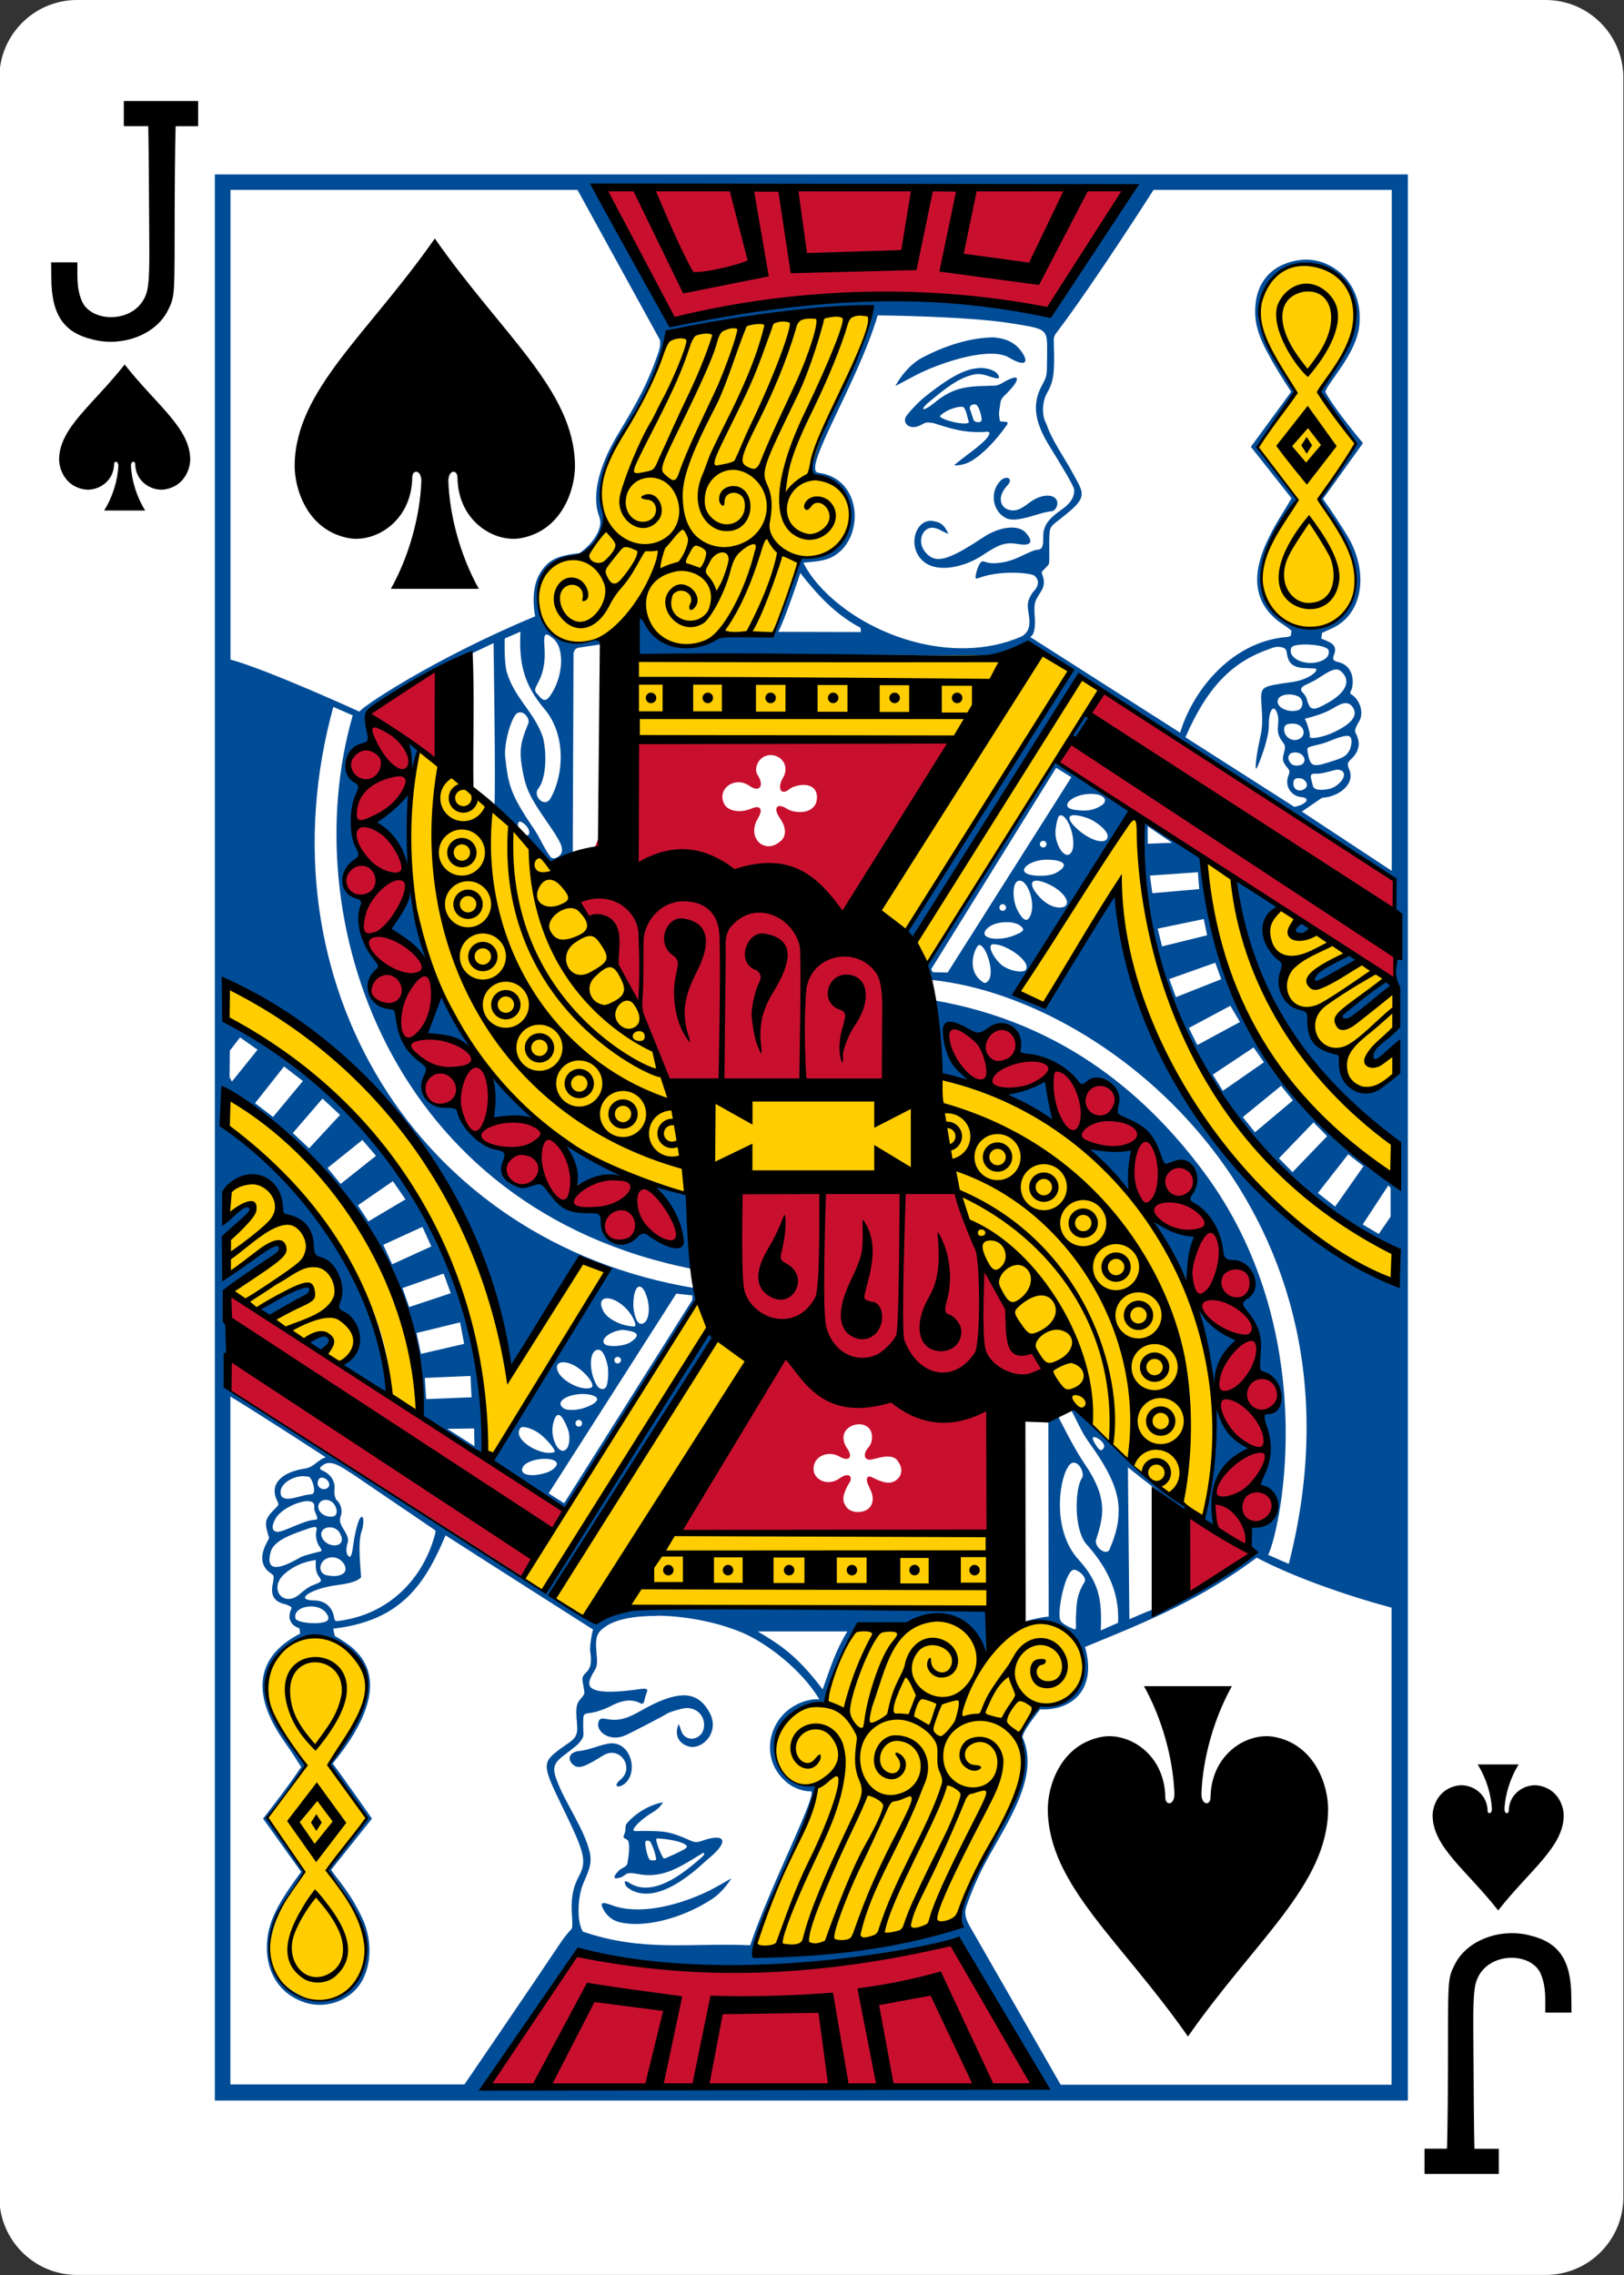 <?xml version="1.0" encoding="UTF-8"?>
<svg id="uuid-44fc4ed0-f0e9-47c0-b330-20fd7f74b808" data-name="Cards" xmlns="http://www.w3.org/2000/svg" viewBox="0 0 250 350">
  <rect x="0" y="0" width="250" height="350" fill="#333333" stroke="none"/>
  <defs>
    <style>
      .uuid-340de1dd-43c4-4e0e-95bb-3c8f0f276fbd, .uuid-63991f79-fff3-4ec1-b8e9-f45467ea1bc2, .uuid-f1b5d25c-8829-4cad-a871-9a6a850ced3a, .uuid-09223dee-0bb5-48d6-bca4-eb6dc90a31ec, .uuid-d69d64a1-3204-4a1c-843f-a76b147eed00 {
        stroke-width: 0px;
      }

      .uuid-63991f79-fff3-4ec1-b8e9-f45467ea1bc2 {
        fill: #c8102e;
      }

      .uuid-f1b5d25c-8829-4cad-a871-9a6a850ced3a {
        fill: #fff;
      }

      .uuid-09223dee-0bb5-48d6-bca4-eb6dc90a31ec {
        fill: #ffcd00;
      }

      .uuid-d69d64a1-3204-4a1c-843f-a76b147eed00 {
        fill: #004c97;
      }
    </style>
  </defs>
  <g id="uuid-7a2f324c-0e3c-4c3c-bbfa-6ce16a0eca73" data-name="SPADE-11-JACK">
    <path id="uuid-f6c01c13-905f-4c20-86c9-630512ad47c4" data-name="rect7331-9-9" class="uuid-f1b5d25c-8829-4cad-a871-9a6a850ced3a" d="m11.86,0h226.08C244.54,0,249.9,5.36,249.9,11.97v326.05c0,6.61-5.35,11.97-11.96,11.97H11.86c-6.6,0-11.96-5.36-11.96-11.97V11.97C-.1,5.36,5.26,0,11.86,0Z"/>
    <path id="uuid-bbfb8f54-7c6b-4a08-b353-4aa312415f24" data-name="path7363-8-9" class="uuid-340de1dd-43c4-4e0e-95bb-3c8f0f276fbd" d="m19.18,56.09c-4.83,6.15-9.99,9.69-10.08,14.5-.03,1.55.91,4.2,3.86,4.7,1.91.33,4.54-1.06,4.6-3.86-.01-.56.66-.54.66.22-.09,2.22-.87,4.79-2.19,6.89h6.32c-1.32-2.1-2.1-4.68-2.19-6.89-.01-.77.66-.78.66-.22.06,2.81,2.69,4.19,4.6,3.86,2.95-.51,3.89-3.15,3.86-4.7-.09-4.8-5.25-8.34-10.08-14.5h0Z"/>
    <path id="uuid-0311cc87-240c-4fd8-9404-b309b36de1e3" data-name="path7367-3-1" class="uuid-340de1dd-43c4-4e0e-95bb-3c8f0f276fbd" d="m230.62,293.9c-4.83-6.15-9.99-9.69-10.08-14.5-.03-1.55.91-4.2,3.86-4.7,1.91-.33,4.54,1.06,4.6,3.86-.01.56.66.54.66-.22-.09-2.22-.87-4.79-2.19-6.89h6.32c-1.32,2.1-2.1,4.68-2.19,6.89-.01.77.66.78.66.22.06-2.81,2.69-4.19,4.6-3.86,2.95.51,3.89,3.15,3.86,4.7-.09,4.8-5.25,8.34-10.08,14.5h0Z"/>
    <path id="uuid-eb230c79-e17f-416d-bba6-8a5d7cf68457" data-name="path35-7-9-2" class="uuid-340de1dd-43c4-4e0e-95bb-3c8f0f276fbd" d="m19.06,15.53v3.88h3.76s.09,3.74.12,11.67c.03,7.7.19,11.52-.3,13.71-1.32,5.05-8.62,5.08-10.07,1.45-.84-2.11-.62-3.76-.66-5.88h-4.04s.02,1.07.03,2.38c.02,5.68,1.9,8.4,6.29,9.47,4.52,1.22,9.8-.64,11.68-4.51,1.12-2.2.99-2.36,1.02-15.69.02-8.89.15-12.59.15-12.59h3.46v-3.88h-11.43Z"/>
    <path id="uuid-d4f828bd-3fc2-43a8-8b58-fa4952160405" data-name="path35-7-8-1-4" class="uuid-340de1dd-43c4-4e0e-95bb-3c8f0f276fbd" d="m230.73,334.46v-3.88h-3.76s-.09-3.74-.12-11.67c-.03-7.7-.19-11.52.3-13.71,1.32-5.05,8.62-5.08,10.07-1.45.84,2.11.62,3.76.66,5.88h4.04s-.02-1.07-.03-2.38c-.02-5.68-1.9-8.4-6.29-9.47-4.52-1.22-9.8.64-11.68,4.51-1.12,2.2-.99,2.36-1.02,15.69-.02,8.89-.15,12.59-.15,12.59h-3.46v3.88h11.43Z"/>
    <g id="uuid-a4cb86de-3e75-4eb6-8ae0-40e7c980f12e" data-name="g3851-4-2-7-4">
      <path id="uuid-10f35029-1d65-450f-87ac-0c4a86fc0ab6" data-name="path4037-8-0-2" class="uuid-d69d64a1-3204-4a1c-843f-a76b147eed00" d="m33.07,26.83v296.33h183.66V26.83H33.07Zm58.35,1.62l83.2.31-12.9,19.74c-16.82-5.33-44.1-1.87-58.16.82-3.7-6.18-9.06-13.93-12.14-20.86h0Zm-55.93.76h53.41l12.54,22.81c.45.64.02,1.95-.25,2.69-1.55,4.35-2.92,6.88-6.05,12.07-2.97,4.92-4.03,9.42-2.98,12.44.16.37.3.94.24,1.41-.17,1.51-1.44,3.25-3.17,4.45-1.17.19-3.61.34-5.02,1.73-1.21,1.2-2.2,2.94-2.05,6.14.07,1.14.22,1.87.22,1.87-15.95,6.63-27.39,14.4-27.01,14.68-.15-.07-14.12-6.45-19.89-8.03V29.21Zm142.1,0h36.66v104.77l-13.84-9.12c1.15-.8,1.87-1.28,3.08-2.1.22-.07.62-.07.89-.13,2.45-.55,4.16-2.38,3.31-4.28-.58-1.29.21-1.21.92-2.26.8-1.18.63-2.24.12-3.23-.25-.49-.11-.69.31-1.6,1.12-1.39.31-3.74-1.14-4.51-.15-.22.16-.57.23-.89.41-1.89-.34-3.54-1.97-3.96-.84-.22-1.12-.36-.82-1.11.53-1.33-.17-1.82-1.26-2.26-.29-.11-.69-.3-.69-.3l.14-.87s.86-.4,1.51-.69c4.65-2.09,5.75-8.3,2.55-13.94-1.27-2.09-2.5-3.99-3.93-5.98l6.16-8.58s-4.29-5.07-5.81-7.88c.36-1.38,4.65-5.73,5.21-9.95.87-6.62-4.16-10.85-8.92-10.36-3.3.34-7.36,2.45-7.06,8.58.1,1.9.84,3.87,2.19,6.25.94,1.78,2.16,3.66,3.33,5.47l-6.2,8.46,6.26,7.92c-1.1,1.9-2.48,3.93-3.44,5.96-2.31,4.56-3.13,9.57,1.61,13.1.83.51,1.82,1.29,1.82,1.29l-.1.82s-.28.12-.47.16c-8.5.61-14.57,8.09-16.57,14.73l-23.08-14.72c.84-.43.79-2.35.66-3.56-.03-1.83-.02-1.83,1.04-3.51.37-.59.52-1.18.31-2.09-.34-1.02-.37-.7.28-1.4.25-.31.56-.47.61-.81.07-.45.03-1.25.03-2.73.02-2.96-.02-2.72,1.64-4.02,2.07-1.62,2.84-2.38,3.17-3.11.47-1.05,0-1.84-1.16-3.93-1.36-2.52-3.27-5.12-4.08-7.61-.77-1.25-.66-3.43.06-4.7.9-1.6,1.15-2.57,1.12-5.81-.03-3-.25-2.72.52-3.73,5.72-7.57,14.81-21.81,14.81-21.81h0Zm28.93,13.53c4.82,6.68-.14,12.85-3.3,17.51,1.93,2.9,3.53,4.97,5.49,7.94-1.51,3.32-4.07,5.95-5.61,8.56,7.55,10.17,7.82,19.38-2.33,19.93-3.61-.39-6.93-3.46-6.54-7.94.29-4.69,2.79-8.11,5.38-11.92-2.21-3.8-4.41-5.19-5.97-8.19l5.57-8.25c-1.53-3.84-4.78-6.62-5.16-11.66-.53-7.09,6.27-10.54,12.46-5.98Zm-76.3,5.11h0c1.27-.02,2.54,0,3.82.08.4,3.46-11.22,23.89-8.79,25.08,9.14,2.19,6.02,13.01-.93,12.66-1.04-.01-1.14.09-1.8,2.39-1.26,3.36-2.08,5.92-3.43,9.04,0,.8-4.54.59-8.34.56-1.63,1.26-8.63,4.66-12.45-4.05l-.14,7.45s52.34-.83,61.65.34c.2-2.33,5.18,1.8,5.18,1.8l-25.55,40.14,1.19,1.16c3.69-4.47,25.92-40.29,25.92-40.29l48.1,31c-.4,4.61.06,14.94.06,14.94-13.2,7-9.17,10.57-.08,2.09l.15,6.05c-3.29,1.75-6.5,7.72-.23,3.56l.16,3.43c-3.26,4.62-9.63,1.23-8.01-3.55-4.4.57-5.08-3.89-4.86-6.01-5.78-1.26-3.79-7.38-3.79-7.38-3.34-2.79-3.93-5.71-1.22-8.8-2.74-1.7-3.51-2.79-6.52-4.02,2.31,20.49,13.38,31.13,25.03,40.62-.31,0-.34,6.6-1.07,5.38-16.64-12.42-27.33-26.62-29.17-49.59-.14.36-7.89-5.99-9.17-5.65-2.68,37.19,26.96,61.64,39.29,66.46,0,0,.17,5.18-.04,5.2-18.68-8.14-39.46-32.03-43.46-60.46l-11.02,17.05-4.13-1.76,17.82-28.05-12.05-7.55-19.63,31.06s-.52,2.59.9,2.55c27.55,2.94,68.52,36,54.79,89.81-1.19-.47-3.08-1.39-3.18-1.35,2.15-4.64,8.16-34.68-9.91-58.94-8.28-11.12-21.12-22.95-41.72-26.44,1.7,3.51.96,11.47.96,11.47l4.8.97c-1.62-1.71-2.97-3.12-3.61-4.98-.9-2.89.42-4.6,3.62-2.88,1.27.71,1.59.68,2.83-.24,2.58-1.91,5.52.06,4.84,3.24-.1.47.03.77,1.25.88,2.77.28,5.57,1.65,7.38,3.8.89,1.14,1.09.97,1.88.28,1.94-1.68,5.14.65,4.57,3.25-.33,1.49-.15,1.84.54,2.13,3.78,1.59,4.72,2.59,5.89,5.9.43,1.21.78,1.61,1.01,1.54.16-.05.78-.26,1.33-.46,2.83-1.07,4.48,2.34,2.47,5.02-.41.55-.1,1.07.62,1.47,2.35,1.28,3.95,4.34,4.23,7.55.11,1.22.24,1.22,1.46,1.17,3.13-.13,4.61,4.09,2.07,5.64-.89.54-.72,1.24-.03,2.05,1.82,2.16,2.25,3.72,2.09,6.18-.21,3.28,0,3.21,1.04,3.61,3.04,1.16,2.47,6.01-.51,5.99,2.15,4.99-.68,11.09-.59,11.2,5.73,3.22.56,6.64-1.11,6.04,0,0-.85,2.24.12,3.4-5.02,6.64-11.6,7.74-18.88,11.04l-.23-23.38c3.03,2.44,6.03,4.71,9.03,6.98,0,0,.76-.23.06-.87-1.33-1.23-4.69-3.4-5.63-4.26-2.03-1.54-9.46-8.63-10.78-10.32-.59-1.12-1.49-.47-1.46-.4.89,1.53,1.55,3.32,2.7,4.91,2.48,3.44,4.9,7.27,4.64,11.05-.01,2.12-.85,4.3-1.32,5.36-.35,1.45-2.67-.25-2.08-1.47,1.03-3.35,1.88-6.1-1.8-11.48-1.8-2.63-4.12-7.39-4.12-7.39l-1.49.36.06,30.5c-1.25.05-4.42.87-3.76.89,9.87-1.97,12.89,12.14,3.36,12.6-1.66.17-3.36,3.41-3.87,4.87.89,6.79-.79,9.99-4.3,16.19-1.96,3.92-5.82,8.68-4.64,12.99-11.67,2.91-20.42,3.66-32.17,3.93-.11-.18,3.95-11.59,6.91-17.45,2.19-4.32,3.32-7.28,2.7-8.17-9.32.47-7.53-13.19,1.39-12.71,0,0,2.24-7.87,4.74-11.41,2.37-1.32,7.14.48,9.81-1.29,6.3-1.93,10.43,5.51,10.43,5.51l1.7-7.08c-1.48-.34-60.36-.93-64.09.77-1.88-.77-4.55-2.82-4.55-2.82,0,0,21.49-34.41,24.62-39.34.25-.4-.56-1.26-.56-1.27-.12-1.12-25.51,39.78-25.51,39.78-14.34-9.17-32.36-20.78-48.33-30.97l-.04-15.32c11.6-7.3,10.55-10.29-.19-2.33-.15.13-.23-5.75-.23-5.75,8.18-7.3,1.38-5.02-.24-2.49.04-1.82-.38-4.29.78-5.38,3.58-3.29,7.79-.27,8,4.6,4.66.91,4.09,5.01,5.29,6.65,4.76,2.68,2.25,6.75,3.43,8.13,5.01,3.16,1.52,8.23.46,8.11.63.42,6.86,4.59,7.39,4.44-.54-21.86-22.4-39.49-25.3-41.62l.51-4.71s30.11,19.24,29.84,50.11l9.6,5.7c-.85-31.67-15.21-53.15-39.42-66.75l-.32-5.87c20.32,9.45,39.17,28.57,43.56,59.92l11.25-17.45,3.97,1.92-18.07,28.96,11.28,7.41c8.75-11.51,16.05-25.62,20.5-32.34-.12-.61-.36-1.49-.36-1.49-43.02-7.09-67.25-47.36-55.7-89.43l2.99,1.31c-8.97,31.16,5.66,76.01,52.44,85.19-.09-3.31-.68-11.46-.68-11.46,0,0-6.15-1.85-5.24-1.11,1.51,1.29,4.89,6.83,3.46,8.8-1.03.14-2.75-.43-4.63-1.81-.71-.52-.73-.41-1.53.44-2.21,2.36-5.42,1.01-5.45-2.23-.01-1.37-.06-1.66-2.01-1.67-2.95-.02-4.27-.53-6.04-2.89-1.25-1.68-1.14-1.68-2.61-1.18-2.83,1.34-5.08-1.48-4.2-3.8.44-1.09-.03-1.44-1.31-1.65-2.5-.41-5.33-3.55-5.85-6.11-.11-.52-.37-.66-1.84-.6-2.89.1-4.5-1.65-3.36-4.11.62-1.33.79-1.86-.36-2.76-1.42-1.1-2.22-1.87-2.85-3.2-.5-1.06-.57-1.74-.92-3.99-.12-.78-.38-.91-1.41-1.05-2.99-.39-4.17-3.45-1.98-5.43.67-.61.67-.59-.35-1.91-1.96-2.53-2.69-5.84-1.84-8.04.23-.6.01-1.33-.69-1.5-2.73-.68-2.78-3.7-.16-5.4.76-.49.8-.82.22-1.81-1-1.74-.96-6.31.02-8.49.63-1.41.62-1.44-.35-2.06-2.07-1.32-1.48-4.96.97-5.56,1.19-.29,1.27-.45.95-1.89-.57-2.57-.67-3.24.85-4.26,4.18-2.71,14.89-7.9,14.89-7.9l3.54-1.68s.35,22.49.13,25.04c5.03,4.14,7.86,12.45,12.06,7.25l.12-30.78c.25-.7.43-.78,1.24-.87.68-.13,2.37-.32,2.94-.48.8-1.3-1.45-.54-2.47-.3-5.61,1.68-9.76-7.04-5.49-11.44.82-.73,3.88-2.01,5.27-2.1,1.91-1.55,3.8-4.43,3.11-6.58-.99-2.88-.05-7.3,2.91-12.13,3.2-4.56,5.68-9.64,6.98-15.05,9.93-1.2,18.54-3.5,27.41-3.65h0Zm4.87.67s13.62.11,20.45,1.2c5.98.96,5.67.78,5.65,5.12-.02,3.08-.02,3.01-.81,4.49-1.46,2.72-1.21,5.41,1.1,9.17,2.24,3.65,3.88,6.35,3.88,6.87,0,.81-.14,1.79-2.08,3.14-2.29,1.6-2.73,2.72-2.69,4.34.03,1.31-.22,1.74-1.01,1.74-.31,0-1.43.51-2.62,1.08q-2.1.99-4.07.98c-.98-.01-1.46-.38-1.73-.27-.53.25-1.01,2.01-.99,2.53.06.18.34.07.92-.13,3.25-1.11,8.09-.61,8.23-.13.66.59.66,1.51-.33,2.46-.64,1.01-.94,1.53-.67,3.09.36,2.12.09,2.96-.99,3.69-10.74,4.73-24.76-.23-31.56-8.18-1.52-1.82-2.1-3.14-2.1-3.14,1.47-.16,2.92-.19,4.2-.77,5.19-2.35,5.23-12.06-1.82-13.06-2.88-.1,5.94-13.65,9.06-24.22h0Zm17.55,3.39h0c-3.7.1-7.56,1.45-10.83,3.2-2.53,1.42-3.98,4.28-3.98,4.28,0,0,2.15-1.14,3.42-1.81,4.23-2.09,11.25-4.21,14.04-2.59,2.38,1.43,3.3.96,1.92-.96-1.06-1.48-2.71-2.07-4.57-2.14h0Zm-1.8,4.72c-.37,0-.76.05-1.15.13-2.44.54-5.12,2.55-7.35,4.32-1.1.87-2.65,2.6-2.89,3.05-.55,1.02.66,2.15,2.31,1.25.96-.52,1.04-.41,1.97-.28,2.13.64,4.56,1.63,8.31,1.32.35.08.32.16.2.49-.22.6-1.55,1.75-3.29,3.03-.9.66-2.08,1.64-2.08,1.64,0,0,1.26.14,2.57-.61,1.86-1.05,4-3.38,5.31-5.26.12-.18.3-.33.35-.52.13-.43-.66-.26-1.08-.37-.18-.05-.14-.5-.19-.71-.12-.55.09-1.46.19-2.24.08-.63.76-1.13,1.2-1.6,1.96-2.04,1.81-2.96-.83-1.4-.44.26-.8.42-1.23.46-3.89.12-6.14-.03-9.39,2.7-1.44,1.16-2.31,1.27-1.03.04,1.96-1.58,4.41-3.84,7.13-4.44,1.64-.41,3.2.85,3.92.52,0-.9-1.36-1.55-2.98-1.54h0Zm-.93,5.58c.13-.01.26,0,.36.05.45.29.88,1.81.84,2.33-.05.6-1.08.35-1.22.07l-.56-1.69c-.18-.43.19-.72.57-.75h0Zm-2.06.37c.16-.01.31,0,.44.03.48.47.59,1.49.86,2.33-.17.61-4-.21-4.48-.89.5-.65,2.08-1.42,3.18-1.46h0Zm7.16,10.93c-.29-.02-.67.12-1.01.47-1.72,1.76-1.17,4.77.9,5.74,1.01.47,2.54.13,4.8-.57,1.07-.33,1.85-.48,2.05-.48.88,0,1.36-1.36.74-1.98-.71-.72-2.41-.62-4.23.79-.92.71-1.58,1.05-2.32,1.05-1.82-.02-2.71-1.89-.85-3.86.62-.65.4-1.13-.08-1.16h0Zm-11.41,6.64c-2.7-.4-4.08,4.1-1.36,6.29,2.15,1.73,6.23.82,8.97-.99,2.45-1.62,3.47-2.1,5.43-1.76,2.41.41,2.32-.53,1.28-1.72-1.18-1.35-4.11-.93-6.55.69-5.42,3.59-7.38,4.19-8.95,2.25-1.36-1.68-.32-3.83,1.17-3.72.93.07,1.5.64,2.4.94-.66-1.47-1.28-1.81-2.39-1.97Zm-20.41,8c2.74,3.47,5.36,6.33,9.29,8.44l.04.65-12.72-.03c.89-1.55,3.41-8.96,3.39-9.07h0Zm-43.07,9.03c-.27,5.22.67,8.29,3.73,11.94,3.25,3.88,3.01,9.93.92,13.67-.93,1.65-2.81-.38-1.92-1.44,1.26-1.59,1.34-5.46.74-7.88-1.34-4-4.38-5.96-5.61-10.19-.41-1.81-.28-5.05-.28-5.05l2.43-1.05Zm3.98.44c.22-.03.58.2,1.1.65,1.8,1.56,1.49,6.01-.57,8.86-.63.87-1.15.62-1.76-.19-.81-.8-.53-.88.15-2.29.71-1.47.94-3.13.8-5.06-.1-1.3-.05-1.92.27-1.97Zm116.67,1.53c1.59-.02,3.57.31,3.75.89.17.7-.21,1.26-1.09,1.63-2.32.98-5.39-.39-4.62-2.06.19-.3,1.01-.44,1.96-.46Zm-4.06.37c.38-.02.73.05,1.05.24.76.39-.37,3.07,3.42,3.02.91.13,1.57-.08,1.45.33-.19.62-1.81,1.54-3.58,1.8-5.28.78-5.05.52-4.81,4.24.16,2.43,0,3.25-.33,4.73-.57,2.56-.8,5.03-.41,4.22.51-1.09,1.83-4.52,1.82-6.47-.01-2.88,1.02-3.45,1.43-1.36.18,1.38-.44,2.16.48,3.57.53.79.77.78.42,2-.31,1.08-.1,1.4.28,1.95.38.55.77.68.44,1.46-.7,1.67.4,3.25,1.98,3.38.73.06.93.38.71.66-.39.48-1.16.71-1.8.85l-16.77-10.71c3.47-8,7.41-11.69,12.98-13.61.44-.18.85-.29,1.23-.31h0Zm8.94,3.47c.46-.02.81.22,1.19.72,1.03,1.32.13,2.97-2.4,4.4-2.16,1.23-2.79,1.38-3.26-.55-.11-.35-.4-.78-.58-.95-.5-.46-.39-.84.25-1.18.31-.16,1.28-.56,2.06-1.07,1.35-.89,2.15-1.34,2.74-1.37h0Zm-7.14,3.84c.53.01,1.08.14,1.48.4.67.44.68,1.53,0,1.97-1.35.55-3.47-.19-3.3-1.42.09-.63.93-.96,1.82-.94h0Zm8.63,1.35c.48-.01.84.21,1.13.67.67,1.04.1,2.08-1.72,3.16-.32.19-.68.39-1.08.58-1.75.86-3.99,1.23-3.84.72.12-.41-.51-2.4-.78-2.72,1.8-.49,3-.82,4.46-1.68.76-.48,1.36-.72,1.83-.74h0Zm-127.09,1.41c.89,0,1.55,1.16,1.26,1.75-1.23,2.95-1.43,4.26-.84,7.36.49,2.59,1.05,3.88,3.71,7.71,2.02,2.91,2.67,4.04,2.18,4.96-.34.49-1.12.96-1.6.48-.99-1.29-1.58-2.86-2.54-4.29-3.71-5.44-3.97-6.83-4.45-11.12-.22-1.96.91-6.14,1.88-6.76.14-.05.27-.08.4-.08h0Zm87.04.39c-.55.08-2.44,3.42-2.19,3.67.92.91,3.64-3.88,2.19-3.67Zm31.96,1.34c1.49.04,2.01,1.38,1.35,2.07-.97,1.01-2.72.25-2.72-1.17,0-.6.28-.91,1.37-.9h0Zm8.24,1.89c.85-.08.96.88.51,2.11-.57,1.14-1.25,1.33-3.29,1.97-2.45.76-2.84.65-3.21-1.6-.14-.86-.07-.67,2.18-1.27,1.28-.35,2.49-1.09,3.81-1.21Zm-144.45,1.01l.6,4.54.98-3.4-1.58-1.14Zm136.5,1.53c1.2,0,1.85,1.08,1.24,1.73-.34.36-1.21.37-1.63.16-.96-.7-.78-1.89.39-1.88h0Zm-36.76,2.37l2.35,1.45-19.05,30.05-2.3-.05-.22-.48,19.22-30.96Zm43.23.29c1.41-.02,1.53,1.31-.17,2.52-.7.45-1.48.56-2.09.58-.85.04-1.42-.18-1.48-.77-.37-1.43-.58-1.79.73-1.71,1.08-.04,1.99-.43,3.02-.63Zm-5.83,1.31c.97.01,1.59,1.06.94,1.58-.81.64-1.81.24-1.81-.72,0-.62.17-.86.87-.86Zm-137.09,2.13l-5.18,4.59c1.9,2.25,3.49,4.49,5.14,6.84l.05-11.43Zm104.81.29c2.25-.09,2.99,1,1.92,1.73-1.45.97-2.69.92-4.34.7-2.18-.4-.44-2.14,1.94-2.39.16-.02.32-.03.47-.03h0Zm-2.39,3.27c.45-.01,1.12.12,1.99.41,1.47.5,3.31,2.04,3.22,2.89-.14,1.38-2.75.67-4.84-1.31-1.31-1.24-1.36-1.96-.36-1.99h0Zm-1.99.02c1.28.12,2.55,4.43,1.56,5.76-.97,1.3-2.68-1.5-2.37-3.69.12-.87.34-2.02.68-2.06.04,0,.08-.01.13,0h0Zm-83.31.95c.72.17,1.64,1.16,1.44,1.92-.14.3-.45.22-.77.14-.59-.25-1.05-1.07-.93-1.75.06-.18.13-.29.27-.3Zm96.67.74l3.75,2.54-3.75.15v-2.68Zm-16.13,2.24s.02,0,.04,0c.28,0,.51.23.51.51,0,.28-.23.51-.51.51-.28,0-.51-.23-.51-.51,0-.27.21-.49.48-.51h0Zm.6,2.9c2.87.02,3.48.94,1.34,2.07-.89.47-3.07.56-4.19.17-1.78-.62.36-2.26,2.85-2.24Zm23.26,1.93l.2,2.6-7.22.63-.37-2.71,7.39-.52Zm-27.4,1.3c1.31.08,2.45,3.67,1.58,5.44-.47.97-1.07.76-1.93-.84-.83-1.55-.88-4.27.08-4.57.09-.03.18-.04.27-.03h0Zm2.46,0c.5-.03,1.3.2,2.34.73,1.96,1.01,3.08,2.7,2.07,3.24-.92.48-2.55-.09-3.71-1.3-1.53-1.6-1.65-2.61-.7-2.67h0Zm-96.31,1.01l-3.16,6.34,5.72,4.98-2.56-11.32Zm91.16,2.61s.02,0,.04,0c.28,0,.51.23.51.51,0,.28-.23.51-.51.51-.28,0-.51-.23-.51-.51,0-.27.21-.49.48-.51h0Zm30.99,2.27l.51,2.51-6.93,1.71-.68-2.73,7.1-1.48Zm14.75.34c-2.65,1.77-.1,2.75,1.79,1.41-.14-.46-1.24-1.4-1.79-1.41Zm-45,.15c.85.01,1.64.22,2.09.62.63.56.49.8-1,1.41-2.66,1.08-5.93.43-4.03-1.19.67-.57,1.85-.86,2.94-.84Zm-1.94,3.41c1.89.06,5.61,2.65,4.81,3.89-.43.68-2.91.1-3.9-.85-1.3-1.24-1.98-2.9-1.26-3.03.11-.02.23-.03.35-.02h0Zm-2.39.12c.98-.18,2.54,4.36,1.36,5.53-.44.44-.56.41-1.3-.25-1.48-1.31-1.22-3.72-.34-5.07.08-.13.18-.2.28-.22Zm57.21,1.43c-9.2,3.53-6.84,6.89.93.97-.26-.48-.58-.7-.93-.97Zm-20.86,1.28l.92,2.54-6.98,2.76-1.03-2.78,7.09-2.52Zm-119.32,4.81l-2.36,6.21c2.57.01,4.88,1.23,7.23,2.31l-4.87-8.52Zm121.64,1.82l1.48,2.49-6.56,3.55-1.31-2.63,6.39-3.41Zm-152.44,4.86l2.69,1.9-3.95,4.9-.36-.69.04-4.07,1.58-2.04Zm156.02,1.54l1.59,2.29-6.32,4.39-1.55-2.49,6.28-4.18Zm-149.25,2.94l2.9,2.23-4.59,5.53-2.78-2.12,4.46-5.64Zm31.93,1.37l-.14,6.65,6.83.26-6.69-6.91Zm85.52.65c-2.03.39-4.63,1.71-6.59,2.35l7.76,4.47-1.17-6.81Zm36.04.95l1.81,2.25-5.84,4.9-1.87-2.34,5.9-4.81Zm-147.57,1.97l2.7,2.51-4.77,5.14-2.5-2.36,4.56-5.29Zm152.55,3.65l2.1,2.13-5.32,5.53-2.1-2.13,5.32-5.52Zm-146.41,2.71l2.09,2.44-5.44,4.32-2.02-2.45,5.37-4.31Zm31.37.57l1.53,6.52c-.11-.47,6.78-1.94,7.67-1.45l-9.2-5.07Zm80.19.55l6.5,6.86.73-6.6-7.23-.25Zm40.2,1.08l2.35,1.84-4.36,6.21-2.66-2.09,4.67-5.96Zm-147.07,4.14l1.94,2.8-5.71,3.39-1.62-2.47,5.39-3.72Zm153.23.66l.36.36v4.44s-1.82,2.66-1.82,2.66l-2.47-1.46,3.93-6Zm-36.78,4.98l5.75,10.44,1.62-7.79c-2.13-.03-5.49-1.39-7.37-2.66Zm-111.9,1.39l1.37,3.01-6.03,2.75-1.37-3,6.03-2.76Zm3.26,7.19l1.1,3.02-6.41,2.13-1.02-2.92,6.32-2.23Zm-20.68,1.92c-1.09-.02-3.97,1.07-7.97,3.55l2,1.4c5.85-3.07,7.38-4.92,5.98-4.95Zm50.79.08c.39-.04.85.5,1.21,1.7.55,1.81.26,4.06-.97,4.03-.83-.1-1.14-2.22-1.14-2.84-.01-1.82.4-2.84.9-2.89Zm5.7,1.08l2.48.27v.7s-19.73,31.28-19.73,31.28l-2.39-1.52,19.65-30.73Zm-10.62.72c.79.01,1.94.55,2.96,1.63.6.65,1.24,1.56,1.39,2.5-.02.31-.55.19-1.06.12-1.31-.18-3.24-1.09-3.85-2.21-.75-1.37-.33-2.05.56-2.04Zm90.67,1.11l2.63,12.81c.81-3.21,2.53-5.06,3.81-7.57-3.35-1.54-4.73-3.37-6.44-5.24Zm-113.32,2.59l.62,3.31-6.64,1.54-.69-3.21,6.71-1.64Zm25.06,1.16c2.43.27,2.77.81,1.14,1.91-.99.66-3.88.85-4.11.05-.28-.96,1.67-1.91,2.97-1.96h0Zm-46.14.83c-.75.05-1.69.41-2.35,1.11l2.06,1.2c2.21-1.59,1.53-2.39.28-2.31Zm42.36,2.22c.74.01,1.19,1.33,1.45,2.55.13,1.13.06,2.07-.12,2.83-.2.89-1.1.85-1.54.14-1.3-2.1-1.26-5.54.21-5.52Zm3.48,1.6c0,.28-.23.51-.51.51-.28,0-.51-.23-.51-.51,0-.27.21-.49.5-.5.3-.01.52.22.52.5Zm-8.95.33c.35-.01.78.07,1.29.27,1.72.65,4.01,3.29,3.04,3.65-1.43.54-4.54-1.03-5.13-2.61-.3-.8.03-1.28.79-1.31Zm-14.21,2.12l.16,3.27-6.99.28-.21-3.26,7.04-.3Zm17.11,2.76c.69-.02,1.38.07,1.93.31,1,.43.27,1.21-1.45,1.81-1.13.39-2.75.49-3.32.04-1.33-1.04.77-2.1,2.83-2.16Zm-54.09.38c4.79,2.9,14.71,9.37,14.71,9.37-.47.09-.97.46-1.43.82-.36.29-.74.57-1.08.7-.53.22-1.02.25-1.46.34-3.08.67-4.59,2.41-3.63,4.58.38.85.48.71-.18,1.43-1.84,1.75-1.61,2.28-.96,4.52.01.32-2.19,3.01-.25,5.04,1.08.94,1.13.35.74,2.48-.14,1.28.21,2.33,2.08,2.7,1.04.48,1.02.31.66,1.19-.1.49-.13.89-.02,1.18.3.76.66.99,1.48,1.35l.09.79s-.21.11-.31.16c-5.96,3.2-7.71,8.68-1.95,16.68.69.96,2.43,3.67,2.43,3.67-1.97,2.93-3.86,5.34-5.87,7.95l5.86,8.19c-1.24,1.68-3.52,4.74-4.53,7.49-1.71,4.62-.7,10.76,5.2,12.64,2.53.81,5.86.15,7.97-2.29,1.71-1.98,2.64-5.91,1.08-10.01-1.97-4.59-4.33-6.84-5.1-8.15l6.28-7.87s-4.33-6.21-6.05-8.47c11.17-13.66,3.08-17.98.65-19.44-.13-.08-.34-.21-.34-.21l-.22-1.11s.19-.02.29-.03c10.35-1.28,13.92-7.04,17-14.32,6.31,4.06,22.71,14.49,22.71,14.49-.25.8-.45,2.14-.47,3.13.29,1.91.15,2.77-.62,3.5-.72.69-.58,1-.46,1.74.2,1.29.4,1.42-.18,2.07-.71.8-.95,1.18-.82,3.12.08,1.16.23,2.02-.08,2.7-.39.89-1.47,1.34-2.89,2.45-2.48,1.94-2.14,2.54,1.28,9.58,2.91,6.01,3.25,7.38,2.13,9.51-.93,1.77-1.28,3.15-1.17,5.71.03.65.09,1.36.08,1.71-.01.83,0,.73-.48,1.25-.37.4-.99,1.2-1.37,1.78-4.06,6.09-14.75,21.73-14.75,21.73h-36.04v-105.87Zm151.58,1.19c.01,5.55-.11,12.75-2.02,18.06l2.17.98c-.7-5.45.17-9.92,5.17-12.28-2.28-1.54-4.02-4.15-5.32-6.76Zm-101.1,1.65c.42-.03.93.72,1.51,2.25.33.88.3,2.41-.24,2.99-1.07,1.17-2.54-1.57-2.08-3.74.21-.98.49-1.48.81-1.5Zm3.14.77h0s.02,0,.03,0c.28,0,.51.23.51.51,0,.29-.23.52-.51.52-.28,0-.51-.23-.51-.52,0-.27.21-.49.48-.51h0Zm-8.52,1.09c1.13.09,2.24.75,2.99,1.42,1.1.97,2.09,2.31,1.82,2.42-1.7.75-6.02-1.53-5.45-3.31.12-.38.35-.55.63-.53Zm-7.56.23l.05,2.72-4.18-2.67,4.13-.05Zm95.41,1.31c.68.06,1.72.94,1.56,1.56-.29.66-.65.6-1.11-.1-.58-.87-.82-1.41-.44-1.46h0Zm-84.66,3.36c1.01-.03,1.89.2,1.99.72,0,.5-.77,1.15-1.72,1.44-2.38.73-4.16.26-3.51-.91.41-.77,1.94-1.22,3.24-1.26Zm81.58.59c.95-.01,1.76,1.89,1.15,2.49-1,1.8-1.13,7.55.64,9.89,2.75,3.04,5.29,6.99,5,12.25l-2.65,1.18c.15-4.33-.03-7.14-3.41-10.88-4.03-4.37-3.08-11.95-1.69-14.18.3-.55.63-.77.95-.77Zm-110.99,1.79l12.7,8.63s.03.23-.03.48c-1.81,6.94-7.09,12.45-14.9,13.45-.9.12-.44-.45-.98-1.54-.56-1.12-1.6-1.61-2.74-1.62-3.23-.03-.47-1.84,3.47-2.35,1.3-.2,2.87-.38,3.7-1.16.18.08-.68-5.43.2-7.36.45-1.74.02-2.59-.46-1.52-.31.67-.74,2.44-.97,4.26-.19,1.53-.52,1.74-.88,1-.16-.34-.16-1.14.1-1.78.29-1.44-1.53-2.53-1.16-3.85.49-1.1-.02-2.32-.63-2.73-.33-.72-.3-1.23-.25-1.73.1-1.17-.68-2.29-1.91-2.78-.54-.28-.34-.49.19-.86,1.35-.94,3.21.68,4.56,1.46Zm-7.67.29c.31,0,.62.03.91.1.63.39,1.14,2.58.44,2.66-.26.03-1.08.13-1.71.32-2.14.63-3.16.54-3.11-.69.04-1.25,1.8-2.37,3.47-2.4h0Zm2.85.22c.84,0,1.52.99.99,1.52-.55.54-1.6.15-1.6-.64,0-.42.19-.88.6-.88Zm.57,3.42c.24-.01.51.04.8.18.78.36,1.24,1.71.74,2.2-.38.37-1.46.24-2.05-.25-1.04-.88-.54-2.09.51-2.13Zm-2.66.2c.49.01.83.17.93.5.08.29-.05.55.08.96.2.65.62,1.14.26,1.4-1.64-.1-5.05,1.96-6.04,1.86-.82-.11-.91-.87-.2-2.09.82-1.42,3.53-2.67,4.98-2.64h0Zm.99,3.98c.36-.02.42.17.27.7-.1.37-.02,1.25.23,1.82.27.61.76.98.51,1.21-.42.12-1.83.4-3.02.85-1.53.85-5.83,3.39-4.75-.68.34-1.36,1.93-2.31,4.69-3.27,1.05-.37,1.7-.61,2.06-.63Zm2.25.05c.66-.05,1.42.27,1.76,1.09,1,1.98-1.86,2.26-2.78.61-.54-.98.16-1.65,1.01-1.71Zm.55,4.61c1.49.01,2.64,1.85,1.56,2.54-.8.48-1.79.39-2.71.16-1.38-.6-.74-2.72,1.15-2.71Zm142.23.04c5.65,2.96,13.32,5.68,20.78,7.71v73.39h-50.94l-13.95-24.31c-.65-1.14-.92-2.02-.6-3.01.53-1.63,1.86-4.89,3.15-7.18,3.37-6.18,8.16-12.96,5.56-18.89-.3-.68,2.68-4.36,2.68-4.36,4.74.23,8.81-2.9,6.91-9.6,9.56-3.91,17.54-7.13,26.42-13.73h0Zm-144.86.36c.13,0-.26,1.6.55,2.59.51.78.42.75-1.29,1.43-.64.35-1.29.88-1.65,1.2-2.46,2.19-4.89-.67-2.51-2.97,1.92-1.72,3.92-2.1,4.87-2.22.01-.02.02-.02.03-.02h0Zm116.84,1.51c.82.15,1.89,1.24,1.55,1.84-1.16,1.95-1.22,2.99-1.32,5-.12,2.25.27,2.58-.59,2.19-.56-.26-1.6-.71-1.84-1.28-.54-1.32.84-7.99,2.2-7.75Zm-117.64,5.64c.91-.02,1.87.28,2.41.98.45.58.5,1.07.05,1.31-1.06.56-4.58.27-4.76-.45-.27-1.11.97-1.81,2.3-1.83h0Zm53.33,1.43c4.3.02,9.3.97,13.21,2.63,3.4,1.44,8.88,5.4,11.82,10.23,0,0-.7-.01-1.15.04-6.57,1.08-8.89,9.28-3.35,13.14,1.74,1.09,3.14.97,3.14.97,1.41-.12-6.25,14.55-9.29,23.69-9.43-.39-16.55,1.06-25.77-2.1-.99-1.64-.75-5.27-.03-7.15.66-1.7,1.53-3.02,1.11-4.98-.73-3.41-3.85-7.85-4.89-10.67-.91-2.15-.85-2.95.74-4.19,1.88-1.45,2.34-1.75,2.85-2.49.48-.68.27-.84.28-2.38.01-1.87-.03-1.58,1.51-1.85.54-.1,1.81-.5,2.78-1.01,2.01-1.06,3.42-1.02,4.6-.36.51.14.47-.39.68-1.1.09-.31.31-.81.29-.96-.04-.32-.72-.23-1.47-.12-3.01.42-5.38.51-6.6.06-1.06-.39-1.06-1.11-.44-2.28.55-1.05.94-1.03.71-3.22-.28-2.75.1-3.33,1.38-4.23,1.6-1.13,4.51-1.65,7.86-1.64h0Zm15.55,2.42h13.78c-1.85,3.03-2.59,5.54-3.8,8.92-4.27-5.68-7.06-7.11-9.98-8.92Zm-11.59,9.84c-1.67.05-3.76.85-6.39,2.35-1.78,1.02-3.24,1.66-5.14,1.31-1.08-.2-1.22-.05-1.36.31-.64,1.58,1.73,3.27,4.12,2.16.69-.29,6.02-3.05,6.32-3.29.32-.26,2.53-.91,3.11-.9,1.76.02,2.85,1.41,2.63,3-.19,1.43-1.67,2.04-2.6,1.56-.95-.49-.86-1.23-1.28-2.09-.84,1.9.28,3.35,2.05,3.54,2.14-.04,4.08-2.56,2.78-5.14-.99-1.96-2.34-2.87-4.24-2.82h0Zm-10.84,7.37c-.2,0-.41.02-.63.06-1.73.33-2.86,1-4.73,1.16-1.54.34-1.43,1.57-.46,2.21.74.49,1.67.19,4.37-1.52,2.65-1.68,4.92,1.82,2.8,3.62-1.34,1.13-.42,1.43.5.75,2.2-1.64,1.16-6.25-1.85-6.27h0Zm2.16,12.49c-.16.28-.07.75-.15,1.11-.06.29-.29.65-.25.85.04.17.6.35.68.51.35.65.12,2.3-.08,3.5-.1.57-.95.75-1.29,1.09-1.12,1.14-.84,1.48.35,1.04.83-.31.48-.88,2.54-.48,2.67.52,4.79-.21,6.89-1.37,2.33-1.29,3.18-2.01,3.27-1.86.16.25.03.39-1.63,1.77-4.17,3.46-7.27,4.27-9.61,2.97-.7-.48-1.26-.67-.73.35.07.11.64.55,1.03.73,2.4,1.08,5.42.17,9.25-2.86.84-.66,1.59-1.41,2.56-2.22,3.18-2.66,2.34-3.88-1.25-2.58-1.13.41-1.45-.03-2.98-.63-2.06-.8-2.73-.87-5.1-.92-2.06-.04-2.37.16-2.37-.19,0-.44,1.48-1.82,2.95-2.68,1.24-.72,1.57-1.54,1.58-1.54-2.15.38-4.47,1.84-5.67,3.4Zm4.69,2.16c.16-.07,3.6.22,4.53,1.01.38.39-.17.64-1.65,1.34-.84.4-1.61.73-1.72.73-.13.24-1.53-2.92-1.15-3.07Zm-1.31.33c.19-.01.37.18.44.34.35.72.61,1.46.74,2.16.03.21.18.52-.15.52-.26.04-.7.06-.86-.19-.34-.53-.71-2.32-.58-2.67.08-.2.27-.16.41-.16Zm12.79,5.81s-2.42,1.42-3.45,1.92c-5.29,2.54-11.06,3.67-14.96,2.19-1.54-.58-1.82-.38-1.26.67.39.73,1.16,1.59,2.33,1.91,3.73,1.02,9.73-.47,14.35-3.49,1.88-1.23,3-3.2,3-3.2Zm34.69,9.57s11.47,21.52,12.48,22.53l-85.04-.36,14.33-20.25c.13,1.14,34.56,5.86,58.23-1.92Z"/>
      <path id="uuid-078153db-f465-4dcb-82bb-a057f208b8db" data-name="path4035-6-4-6" class="uuid-63991f79-fff3-4ec1-b8e9-f45467ea1bc2" d="m75.24,320.72l13.73-20.26c20.31,3.86,38.59,1.82,58.6-1.75l13.33,22.46-85.67-.45Zm107.7-75.51l-.09-12.03,4.19,1.56c-1.46-5.59,2.22-11.44,5.57-11.67-10.7-8.06-1.81-16.68-1.99-16.87-11.7-6.03-5.83-15.29-6.64-16.12-14.25-3.69-8.69-15-9.77-13.83-8.3,2.49-12.87-4.45-13.01-10.1-7.18,4.07-18.28-1.69-14.8-8.17,0,0,3.8,1.8,4.48,1.44,5.86-4.26,5.4,1.85,6.62,3.18,4.37-.63,6.95,2.71,8.04,4.33,6.45,0,6.18-1.54,6.24,4.71,4.86,1.23,4.67,3.86,7.48,7.44,6.13.07,5.1,2.06,3.71,5.45,4.42,3.51,4.77,6.26,5.5,9.45,4.82,1.74,5.68,2.45,2.54,6.51,4.25,6.37,2.21,10.05,2.85,10.4,5.3,3.82,2.65,5.2.34,6.67.8,5.08,1.45,5.82-.42,10.99,6.09,4.32-.97,6.27-1.33,6.18l-.02,4.28-9.5,6.19Zm-147.55-31.36l-.12-14.9,51.66,33.34-6.53,10.23-45.01-28.67Zm68.62,21.94c14.35-26.65,12.19-23.84,7.82-53.39l35,.76c3.93,8.93,6.31,16.53,16.39,31.32-10.93,2.82-9.43,3.9-10.28,21.22l-48.92.09Zm29.93-6.72c-.36-.74-.56-1.24-.49-1.57.13-.43.46-.41.87-.18,1.49.72,2.97,1.34,4.07-.02.55-.71.41-1.73-.06-2.32-.84-1.71-3.48-.47-4.37-.41-.82.02-1.14-.67-.46-1.66.4-.43.66-.9.72-1.46.46-3.9-6.2-2.51-3.89,1.27,1.05,1.4.44,2.25-1.11,1.36-1.7-.98-4.06-.07-3.98,1.99.06,1.55,2.01,2.51,3.66,1.58.38-.22.68-.45.94-.57.76-.33,1.31-.06,1.06.8-.68,1.07-1.49,2.62-.81,3.63.67,1.48,2.99,1.34,3.78.42.55-.63.7-1.67.06-2.86h0Zm80.73-78.28l-51.76-33.51c3.2-4.14,5.1-7.49,6.88-10.82l44.93,28.87-.05,15.46Zm-80.92-11.33l5.3,27.05-36.13.51c-1.99-9.08-14.4-29.64-14.36-29.28l9.63-23.65,47.95-.06-12.39,25.43Zm-13.56-10.07c.92-.84.85-2.12-.16-3.56-.98-1.39-.54-2.4,1.02-1.46.87.58,2.25.7,3.18.41,1.18-.4,1.67-1.34,1.5-2.53-.21-1.44-1.81-1.83-3.51-1.21-.49.1-.79.51-1.22.7-.92.4-1.29-.7-.44-2.13.93-1.59-.04-3.29-1.75-3.44-1.83-.16-2.92,1.92-2.18,3.06,1.07,1.64.3,2.78-1.24,1.68-2.21-1.58-5.1.42-3.91,2.77.58,1.14,2.48,1.44,4.19.72,1.42-.6,1.85.09.98,1.55-1.77,3,1.14,5.63,3.54,3.43h0Zm-52.43-26.56l-.38,14.42c-5.4-3.3-4.6-3.34-4.8-3.29,1.59,4.33-.27,9.69-4.85,12.32,8.26,7.74,3.8,13.19,2.44,16.86,10.56,6.12,5.2,16.7,5.24,16.15,10.41.06,10.2,9.15,10.5,12.94,12.87-.81,11.14,9.46,12.84,10.35,6.24-2.79,13.53-1.83,15.46,6.54,1.25,4.75-3.34.17-5.34.37-7.11,4.43-5.74-2.33-6.15-3.27-5.89.56-6.68-2.25-9.27-4.24-6.36,1.22-5.84-.87-5.46-4.73-4.99-1.01-6.08-4.12-8.07-7.17-6.89.22-4.08-4.64-4.05-5.6-.84-.75-4.79-4.64-4.99-9.09-7.08-2-2.63-5.56-2.38-6.79-2.68-3.33-3.38-5.79-2.48-9.99-6.28-2.93-1.04-5.68-.59-7.34-2.05-5.47-.56-7.1.25-10.06-4.04-4.73-1.63-4.47,1.33-7.34.37-.52-.66-2.9-.6-4.29l11.34-6.76Zm36.29-53.43l-11.33-20.25h80.91s-8.8,12.19-12.22,18.32c-20.18-3.18-39.06-1.67-57.36,1.93Z"/>
      <path id="uuid-9328748d-ee76-4bfb-8145-0a84b8a7d443" data-name="path4039-1-1-4" class="uuid-09223dee-0bb5-48d6-bca4-eb6dc90a31ec" d="m47.58,307.57c-11.19-4.26-3.99-15.18-.73-19.46-2.3-3.55-3.37-4.8-5.72-8.33,2.07-3.13,4.5-5.52,6.06-8.24-6.22-6.97-10.33-17.52,1.69-20,13.47,3.37,5.52,15.24,1.85,19.83,1.29,2.6,3.54,5.1,5.77,8.37-2.07,2.57-4.25,4.98-6.07,7.93,5.28,6.39,8.91,14.7,2.24,19.12-1.77.91-3.12,1.17-5.09.78h0Zm59.81-107.4c-.19-.32-26.76,42.62-26.76,42.62l3.03,1.94,25.41-39.69c.38.29.76.64.68,1.12,0,0-20.93,34.07-24.42,39.51-.09.15,5.19,3.27,5.37,3.28,7.78-3.83,40.25-.51,61.8-1.83.08.07-.33,7.56-.33,7.56-7.2-9.67-10.67-3.67-19.66-4.03-2.36.72-5.05,9.3-5.58,11.46-4.29-.5-8.43,3.99-7.44,8.16,1.4,4.64,3.81,4.29,6.42,4.37-.24,5.25-9.53,19.1-9.57,25.92,9.82-.78,20.44-.95,30.57-4,0,0,3.8-10.93,8.6-18.13,1.58-2.75,2.34-6.89,1.7-9.5-.41-2.85.83-3.58,1.93-5.57.67-1.25,3.14-1.2,3.46-1.29,6.44-1.86,4.14-10.18,1.4-11.66-3.42-1.85-8.25,1.01-10.11-2.73-1.97-3.96-1.33-12.16-1.33-12.16l-48.63.23s13.74-26.08,13.39-26.28c-3.76-2.06-9.89-9.22-9.94-9.3Zm-32.53,23.74c.23-2.64.65-45.5-39.9-66.81l.22-5.64c.25-.29,36.89,16.52,43.17,60.18l11.3-17.7,4.16,1.63c-6.14,9.22-18.37,31.61-18.95,28.33h0Zm-24.62-15.44c1.67-4.95-1.07-2.32-3.57-2.53-1.71-.93-3.38-2.13-4.97-3.17,11.85-6.27,4.79-5.97-2.11-1.56-1.79-.97-4.05-3.09-4.2-2.91,13.37-8.59,8.36-8.77-.2-2.55.29-5.83.09-3.64.2-5.61,7.3-7.81.5-3.57,0-3.47-1.8-7.79,6.79-6.16,7.58-.27,1.51,1.12,4.48,2.51,5.36,7.34,4.12,2.62,3.69,4.8,3.5,7.94,1.61,1.59,5.78,4.95.92,8.06l-2.52-1.27Zm-15.38-35.55l.27-4.31c.56-1.76,31.83,20.53,29.58,49.17.37-.2-3.46-2-4.56-2.98.02-21.07-22.38-39.6-25.29-41.87Zm179.36,24.17c-20.87-9.55-40.68-32.45-41.72-62.22l-11.78,19.72-4.18-1.77c.39.32,9.32-16.23,18.51-27.68,2.59,37.57,17.34,55.04,39.68,67.73l-.51,4.22Zm-109.27-13.74c-20.22-2.51-49.17-30.84-40.43-68.12,10.97,5.93,16.96,15.18,22.12,20.3,3.23,3.78,15.1,23.25,15.69,31,14.7,4.18,43.09-.51,43.09-.51,23.86,5.32,48.81,31.04,39.8,67.58,0,0-6.34-4.16-11.64-9-16.1-15.55-21.21-28.33-26.92-42.42-20.62-1.87-39.94,1.83-41.71,1.16h0Zm109.47-31.04c.35,1.86.12,5.7.19,5.69-5.37,5.85-5.93,5.95.8,4.07-.83,5.6-4.98,6.53-7.45,4.62-.91-.7-.92-4.57-.92-4.57-4.09-1.02-5.49-2.25-4.91-6.64-4.71-.56-4.52-2.85-4.13-7.63-4.28-2.41-3.22-6.24-.68-7.88l2.12,1.46c-.68.61-.35,4.41,3.41,1.58,0,0,3,2.49,4.45,3.46-10.86,6.98-4.28,5.44,2.41.86,1.26.86,2.97,2.25,3.86,2.86-8.82,6.32-11.71,11.6.84,2.1Zm.53,23.73l-.36,5.03c-21.45-13.11-27.26-30.4-28.85-48.82,0,0,2.88,2.12,4.2,3,1.91,23.76,23.69,39.8,25.01,40.79h0Zm-117.52-62.34l51.44.33-13.64,26.06,7.2,8.5s17.87-27.82,26.85-42.39l-3.11-1.86-25.65,40.26-1.02-1.13,25.28-40.23c-1.52-.99-4.39-2.58-4.39-2.58,0,0-43.81.7-62.85.63.62-2.63.75-7.28.75-7.28,2.81,4.03,5.82,7.62,12.36,3.67,0,0,7.74.26,8.03-.11.95-1.53,2.63-6.34,4.58-11.78,5.67.16,7.27-3.79,7.54-6.08.62-5.44-5.72-6.99-6.2-6.24,1.33-8.13,11.14-24.92,9.43-25.5-2.22-1.47-24.22,2.86-30.62,3.64-.59-.23-3.72,9.98-7.02,14.34-3.59,4.75-4.87,9.84-3.03,14.64-1.9,5.28-5.53,4.74-8.46,6.23-3.31,3.59-2.4,9.08.76,11.2,2.2,1.48,5.58,1.4,9.02-1.39l2.74,17.07Zm102.22-36.87l-6.02-8.08,5.83-8.49c-2.3-3.65-6.1-9.23-5.42-13.66,1.49-8.77,13.33-7.49,14.36.91.56,3.9-2.28,8.67-5.17,12.74,1.9,3.47,2.73,4.04,5.5,8.01-1.65,2.9-5.65,8.58-5.65,8.58,2.5,4.2,5.98,8.83,5.72,13.1-.26,3.67-4.27,7.39-8,6.61-11.62-2.43-5.13-14.84-1.16-19.73Z"/>
      <g id="uuid-ce5d7150-23b7-464c-9770-aa1285f85f4a" data-name="g4049-4-4-2">
        <path id="uuid-2044a9bc-678f-4834-bd3a-00be97f80f60" data-name="path4033-2-3-3" class="uuid-340de1dd-43c4-4e0e-95bb-3c8f0f276fbd" d="m90.82,28.23c3.19,5.99,12.25,22.14,12.25,22.14,21.55-4.46,39.66-5.6,58.7-1.43l13.6-20.61-84.56-.1Zm2.81,1.21h3.9l7.64,15.71,13.18-2.63-2.25-13.04,3.73.02,1.89,12.54,19.37-.49,2.51-12.11,3.57.04-2.56,12.3,15.34,2.06,7.5-14.41h5.16l-11.41,17.79c-20.3-3.95-40.46-2.62-57.34,1.53l-10.22-19.32Zm7.35,0h11.37l2.73,10.6c-1.4.73-6.61,1.97-8.35,1.8-2.08-3.65-4.24-8.92-5.74-12.4h0Zm21.93,0h17.31l-1.48,9.03-14.51.46-1.31-9.49Zm27.43,0h13.34l-5.26,10.96-10.06-1.37,1.99-9.6Zm50.77,10.97c-5.06-.17-7.58,4.59-7.46,7.92.78,4.93,1.89,5.87,5.49,11.93l-5.8,8.52,6.18,8.06s-.96,1.13-1.53,1.93c-2.83,4-4.14,7.74-3.96,10.81.2,3.31,2.13,5.84,5.76,7.06,5.49,1.22,8.96-2.7,9.08-7.2.05-3.04-1.42-6.71-4.35-10.73-.79-1.09-1.18-1.94-1.18-1.94,0,0,4.09-5.82,5.64-8.49l-5.6-8.03c4.45-6.68,5.35-8.16,5.47-12.27-.2-4.07-3.16-7.54-7.72-7.57h0Zm.02.51c5.08.39,7.76,4.16,7.09,9.01-.69,4.62-4.86,8.92-5.52,10.41,2,3.25,5.78,7.88,5.78,7.88-1.6,2.91-5.74,8.55-5.74,8.55,0,0,.24.47.5.84,4.32,6.12,5.51,9.01,5.22,12.68-.23,2.89-2.52,5.47-5.37,6-4.52.83-8.22-2.37-8.68-6.7-.28-3.79,2.17-7.46,4.06-10.33.8-1.2,1.5-2.35,1.5-2.35l-6.15-8.07c1.88-2.97,4.24-5.88,5.98-8.39,0,0-.92-1.47-1.77-2.82-3.37-5.32-4.32-8.05-3.8-11,1.1-4.07,3.83-5.89,6.9-5.7h0Zm-.12,2.71c-1.88.05-3.67,1.43-4.39,3.43-1.03,3.75,2.92,9.43,4.72,10.95,3.37-3.87,5.52-8.21,4.27-11.25-.82-1.84-2.73-3.18-4.6-3.13Zm.46,1.21c3.4.07,4.67,4.1,2.05,8.69-.91,1.57-2.24,3.2-2.24,3.2,0,0-1.25-1.55-2-2.72-3.04-4.76-2.26-8.47,1.48-9.13.25-.03.48-.05.71-.04h0Zm-66.86,2.1c-9.12-.14-22.66,1.97-32.13,3.9-.91,5.61-3.72,11.23-6.8,15.69-2.96,4.83-4.03,9.03-3.04,11.91.93,2.7-1.6,6.72-4.38,6.97-3.45.31-5.65,2.72-5.61,6.14-.1,5.48,3.69,8.84,8.83,6.97.52-.06.86.27.86.27l-.3,31.36c-2.89.45-4.82,1.08-7.28,2.39-4.57-5.2-8.38-8.88-11.88-11.47-.1-6.98.19-14-.13-20.96-5.17,1.99-10.67,5.26-15.2,8.27-1.52,1.02-1.67,1.58-1.1,4.16.32,1.44.24,1.6-.95,1.89-2.45.6-3.22,4.5-1.15,5.82.97.62.98.65.35,2.07-.97,2.18-.93,6.36.07,8.1.57.99.53,1.32-.22,1.81-2.61,1.7-2.43,5.33.29,6.01.7.17.88.47.65,1.07-.85,2.2-.07,5.54,1.88,8.07,1.02,1.32,1.01,1.3.34,1.91-2.2,1.98-1.01,5.54,1.98,5.93,1.03.13,1.03.14,1.15.92.34,2.26.5,2.88,1,3.94.63,1.34,1.39,2.24,2.8,3.34,1.16.9,1.16.91.54,2.24-1.14,2.45.67,4.89,3.57,4.79q1.47-.05,1.58.47c.52,2.56,3.57,5.57,6.07,5.98,1.29.21,1.49.52,1.05,1.61-.7,1.75-.25,2.88,1.53,3.79,1.19.61,1.54.63,2.84.19,1.47-.51,1.49-.5,2.74,1.18,1.77,2.36,2.94,2.95,5.88,2.98,1.94.01,2.02.06,2.03,1.43.03,3.24,3.46,4.59,5.67,2.24q.8-.85,1.51-.33c3.11,2.28,5.87,2.87,5.61.74-.6-4.98-4.21-8.03-4.21-8.03l4.51,1.18c.2,5.26.39,11.61,1.49,16l-20.11,31.99-10.84-7.18,18.14-29.59-5.1-1.97c-3.91,6.14-6.78,11.09-10.42,16.75-3.62-26.54-22.16-49.84-44.59-59.65l.08,6.95c23.55,12.03,40.36,36.87,39.91,66.16-.09.11-1.97-1.01-4.51-2.7-1.34-.89-4.03-2.65-4.37-2.82,1.09-32.44-31.12-51.62-31.17-50.71,0,0-.2,4.19-.29,6.13,13.72,9.19,24.51,25.9,25.6,40.77.01.12-6.44-4.02-6.44-4.02,3.84-1.91,2.78-6.86.02-8.2-.87-.39-.92-.57-.49-1.74.88-2.4-.74-6.01-2.97-6.61-.98-.27-1.14-.52-1.19-1.89-.09-2.51-1.48-4.16-3.99-4.71-.69-.15-.7-.16-.74-1.02-.21-4.87-4.98-6.85-8.55-3.56-.4.37-.82,1.07-.82,1.07l-.03,5.28c1.22-.67,3.07-2.97,3.84-2.87.84.1.43.66-1.46,2.29-1.23,1.06-2.42,2.17-2.42,2.17l.08,6.95c2.04-1.32,4.08-2.81,5.98-4.14,1.64-1.15,2.49-1.52,2.69-1.19.23.37-.14.86-1.07,1.42-2.51,1.67-5.42,3.63-7.53,5.27v4.79s.39.59.39.59l.12,4.2-.37.09v5.28l49.63,31.81,25.1-39.92.41.42-25.24,39.68c2.39,1.59,4.87,3.21,7.4,4.5,1.53-.89,2.26-1.39,5.32-2.06,3.06-.68,54.58.07,54.58.07l.23,6.38c-1.82-6.27-7.69-7.57-12.3-4.76h-7.58c-.06.01-4.48,8.06-5.13,12.27-3.18-.43-7.42,2.67-7.64,5.81-.52,4.48,2.43,7.74,6.28,7.11-1.92,7.87-6.56,15.66-8.92,22.54-1.19,3.26-.79,3.84-.58,3.92,11.3-.16,21.7-1.26,32.43-4.71-1.61-2.63,2.67-9.1,4.9-13.81,3.19-5.66,4.1-7.83,4.42-10.5.23-2.5-.09-3.09-.5-5.06.33-1.7,2.93-4.69,2.98-4.61,3.56.52,6.36-1.96,6.76-5.21.62-6.04-4.47-9.1-9.09-7.84l-.04-30.77,3.55.13,3.9-1.93c6.27,5.35,10.36,10.82,17.12,14.94l-.11.27-5.02-3.44v20.16c5.82-3.02,11.23-5.81,16.46-10.03l-1.05-.91.04-2.88c4.91.39,5.38-5.85,1.35-6.6,0,0,.09-.5.48-1.3,1.24-2.54,1.39-4.93.49-7.56-.55-1.61-.53-2.01.13-2.01,2.98.02,2.71-5.27-.33-6.42-1.05-.4-.97-.07-.76-3.35.16-2.46-.44-4.13-2.26-6.29-.69-.82-.63-1.21.26-1.75,2.54-1.55.7-6.03-2.43-5.9q-1.22.05-1.33-1.17c-.28-3.21-2.07-6.27-4.42-7.55-.73-.4-.84-.72-.43-1.27,2-2.67.13-6.33-2.69-5.26-.55.21-1.12.42-1.28.46-.22.07-.4-.24-.83-1.46-1.17-3.3-2.22-4.33-5.96-5.91-.74-.31-.78-.53-.45-2.03.57-2.6-3.01-5.02-4.95-3.34-.79.68-.81.68-1.7-.46-1.77-2.03-4.65-3.45-7.21-3.72-1.22-.11-1.41-.2-1.31-.67.68-3.18-2.42-5.26-5-3.35-1.24.92-1.56.95-2.83.24-2.67-1.5-3.85-1.56-4.12-.2-.09,1.13.16,2.46.44,3.29.65,2.24,1.49,3.07,3.34,4.64,0,0-3.06-.85-3.84-1,.08-.08-.22-10.62-2.23-16.58l19.58-31.12,11.21,7.39-17.93,28.34,5.22,2.12s6.97-11.57,10.62-17.24c2.39,28.17,24.19,52.87,43.94,60.19-.07.03.06-4.05.15-6.03-20.83-9.16-40.65-34.77-39.4-65.5l8.37,5.35c2.43,24.63,13.17,39.07,31.07,51.27v-7.55c-12.33-9.12-22.58-21.02-25.29-40.07,0,0,4.18,2.64,6.05,3.89,0,0-.53.3-.8.53-2.24,1.86-1.56,5.68,1.39,7.84q.48.35.03,1.55c-.89,2.38.49,5.26,2.82,5.87,1.34.35,1.33.33,1.35,1.86.05,2.97,1.24,4.34,4.42,5.05.43.1.45.14.44,1.47-.02,3.28,3.14,5.49,5.88,4.11.86-.43,3.57-2.69,3.57-2.69v-5.28s-1.23,1-2.11,1.82c-1.55,1.44-2.04,1.62-2.03.74,0-.64.72-1.48,2.2-2.58.77-.57,1.94-1.8,1.94-1.8v-6.15s-.69-1.1-.65-2.41c.02-.71.22-1.8.22-1.8l.74.02v-7.12s-.91-.7-.91-.7l.04-4.72-48.98-31.66-25.51,40.53-.64-.75,25.54-40.27-7.15-4.49c-.15.04-2.81,1.59-5.69,2.16s-26.42-.43-54.07-.08c-.01-2,.01-3.18,0-5.48,0,0,.45.25.61.62,2.22,4.71,7.83,4.78,11.21,2.71.75-.41.89-.42,4.43-.39,3.8.03,4.3.02,4.3.02,1.86-4.89,3.18-8.98,4.39-12.15,9.46.79,10.02-12.08,2.24-12.93-1.35,0-.42-3.59,2.42-9.4,2.95-6.01,3.36-6.93,4.88-10.96,1-2.63,1.47-4.52,1.59-5.67h0Zm-2.34,1.62c.4-.01.81.05,1.22.12.7.59-1.06,4.93-4.23,11.5-2.62,5.42-3.81,8.13-4.35,10.1-.24.88-.27,1.79-.65,2.61-1.54.78-2.73,1.85-3.32,2.82,0,0,.17-1.45.29-2.2.39-2.57,1.41-5.34,3.77-10.16,1.87-3.84,3.69-7.95,5.11-12.14.32-.98.47-1.97,1-2.34.38-.21.77-.3,1.17-.31Zm-3.84.17c.47-.03.92,0,1.24.21.49.34-1.82,6.28-5.8,14.54-4.97,10.3-5.24,17.52-.76,19.28,3.53,1.39,7.08-2.49,4.9-5.32-1.05-1.36-3.3-1.48-4.08-.07-.43.77.16,1.66.92.58,1.1-1.57,3.3.24,2.77,2.1-.36,1.28-2.15,2.3-3.26,2.08-4.89-.97-3.97-7.86,1.1-8.24,7.81.68,6.37,11.48-1.17,11.67-3.16,0-6.11-2.61-5.81-5.02.42-2.21.48-3.99-.27-5.74-.24-.56-.53-1.12-.52-1.82.04-1.96,1.66-5,5.26-12.5,1.29-2.69,2.87-7.35,3.65-10.3.28-.86.14-1.1.47-1.22.4-.09.89-.19,1.36-.23Zm-4.02.29c.36-.02.73,0,1.1.02.74.03-.96,5.45-3.1,10.06-1.63,3.53-3.85,8.07-5.5,12.27-.53.89-.88.96-1.96.38-1.19-.64-.84-1.65,1.98-7.24,2.12-4.25,4.16-9.05,5.59-13.89.13-.58.33-1.08.81-1.36.37-.16.73-.22,1.09-.24h0Zm-4.04.45c.41-.03.82.02,1.18.18.39.52-2.19,7.82-6.18,16.06-.85,1.75-1.43,3.35-2.28,5.13-.41.41-2,.62-2.79.78-.82-.11-.04-1.64,2.29-6.36,1.9-3.84,2.44-4.93,3.44-7.27.73-1.71,1.79-4.65,2.78-7.4.08-.22.16-.72.37-.83.37-.16.78-.27,1.19-.3h0Zm-3.89.39c.63-.05,1.2,0,1.17.25-1.22,5.16-3.7,10.42-5.8,14.61-1.28,2.54-2.45,4.96-2.61,5.39-.16.43-.58,1.56-.94,2.52-2.3,4.92.17,8.8,3.21,9.07,4.74.39,5.19-6.25,1.85-6.89-1.26-.21-2.65.48-2.66,1.93-.09.76.84,1.64.83.55-.05-1.98,2.72-1.89,3.06-.21.66,3.28-3.06,4.88-5.28,2.31-.91-1.06-.91-2.27-.74-3.35.46-2.93,3.84-5.05,6.98-2.84,4.29,3.03,2.81,9.72-2.73,10.81-1.89.49-4.28-.14-5.78-1.67-.95-.98-1.58-2.42-1.82-4.21-.13-1-.19-2.17-.03-3.26.45-3.44,2.96-8.45,5.16-12.71,1.7-3.53,3.03-8.18,4.58-11.93.22-.16.91-.31,1.55-.36h0Zm-3.56.64c.18,0,.36.03.54.08.25.08-1.04,4.15-2.89,8.55-2.03,4.46-4.67,9.57-6.17,13.96-.47,1.08-.81,1.05-2.15-.2-.71-.66-.31-1.64,2.17-6.7,3.82-7.78,5.23-11.1,5.8-12.95.27-.87.49-1.94,1.06-2.28.55-.26,1.09-.47,1.64-.46h0Zm-4.29.82c.41-.02.8.03,1.02.24-.4,1.31-1.73,5.19-3.99,9.79-1.42,2.9-2.8,6.12-4.2,9.12-.78,1.85-.8,1.85-2.14,2.12-2.25.47-2.25.44-.26-3.58,2.56-5.09,5.35-10.11,7.11-15.6.22-.71.53-1.38.89-1.74.14-.08.89-.31,1.57-.34Zm-3.89.73c.4-.01.76.06.93.28.1.91-2.37,6.76-3.89,9.46-.46.83-.92,1.91-1.45,2.87-1.93,3.07-4.26,8.98-4.86,11.44-.95,3.9,3.5,6.84,5.82,4.01,1.47-1.71-.06-4.8-2.17-3.94-.74.3-.44.63.57.71,1.66.14,1.79,2.7.03,3.27-1.96.6-3.41-1.1-3.4-2.84.01-3.57,3.92-4.88,6.37-2.93,2.44,2.03,2.83,6.85-.87,8.72-3.6,1.82-8.04-.65-8.93-4.97-.68-3.3.06-6.32,3.23-11.4,1.83-2.93,4.66-7.98,6.11-12.41.28-.75.54-1.37.8-1.69.24-.28,1.03-.55,1.7-.58h0Zm96.57,10.38l-4.84,6.15c1.4,2.01,4.71,5.98,4.71,5.98l4.59-5.92-4.46-6.21Zm.04,3.44l2,2.59-2.29,2.7-2.15-2.52,2.44-2.77Zm-.2,1.35l-.83,1.29.83,1.29.83-1.29-.83-1.29Zm.39,12.01s-5.85,6.4-4.51,11.15c1.2,4.23,8.26,4.98,9.12-.93.45-3.08-2.34-7.2-4.62-10.22h0Zm0,1.26s1.68,2.43,2.86,4.59c1.33,2.05,1.75,7.62-2.96,7.68-2.56.03-5.06-3.17-3.03-7.28.55-1.25,3.13-4.99,3.13-4.99Zm-96.44,1c.25.04.57.74.75,1.19.28.69-.52,2.69-1.36,3.68-.16.17-1.23.26-2.83,1.07,0-.75.45-2.39.75-3.11.9-.89,1.6-2.07,2.58-2.81.03-.02.07-.03.11-.03h0Zm-11.76.39c.72.81,1.43,1.52,1.4,2.02-.04.74-.91,1.65-1.57,2.29-.82.81-2.46.33-2.46-.72,0-.39,2.35-3.59,2.63-3.59Zm24.76,1.06c.26.59.99,1.73,1.52,2.08-1.02,5.48-4.82,12.3-4.69,12.05,0,0-2.31.41-3.29-.09,2.54-3.52,4.24-7.99,5.39-11.66.49-1.58.72-2.38,1.07-2.38h0Zm-2.14.77c.39-.02.54.29.21,1.14-1.49,6.05-4.84,12.42-7.48,13.58-3.46,1.52-6.9.26-8.38-2.34-1.6-2.82-1.32-7.26,4.01-8.23,3.14-.32,6.35,2.15,4.67,6.12-1.86,2.95-6.87,1.3-5.4-2.5,1.11-1.39,3.43-.18,2.67,1.39-.38.8-.01,1.29.56.74,1.83-1.77-1.18-4.82-3.2-3.3-3.3,2.49.78,7.95,4.62,5.61,1.17-.71,3.29-4.72,4.08-7.64.34-1.26.65-2.45,1.46-3.21.77-.73,1.66-1.31,2.16-1.34Zm-8.72.25c.25.02.49.18.68.24.39.19.84.53.79.98-.06.52-.36,1.64-.95,2.18-.36-.12-1.35-.52-2.02-.7-.42-.11.14-1.02.4-1.53.36-.7.58-1.05.85-1.15.08-.03.17-.03.25-.03Zm-11.03.21c.66-.06,1.34.37,1.9.6.1.75-.86,2.36-2.42,4.26q-1.28,1.56-2.12-.15c-.55-1.12-.57-1.09,1.01-3.05.85-1.05,1.24-1.63,1.63-1.67Zm5.04.54c.02.4-.18,1.29-.35,1.8-1.77,5.27-5.9,10.5-9.3,11.79-4.45,1.45-8.52-.89-8.62-6.28.11-6.36,7.69-8.12,9.98-2.32,1.03,2.62-1.78,6.55-4.22,5.89-2.46-.66-3.48-4.49-1.46-5.44,1.33-.62,2.7.42,2.41,1.82-.1.49-.07.56.21.5,1.26-.24.6-2.77-.89-3.4-2.82-1.19-4.94,2.6-3.04,5.42,2.27,3.38,5.85,2.73,7.91-1.44.35-.71,1.02-1.73,1.48-2.26,1.25-1.44,1.65-2.01,2.75-3.92.61-1.05.93-1.72,1.24-2.06.49-.03.83.1,1.91-.12Zm9.98.28c.53,0,.95.35.93,1.09-.01.62-.89,3.22-1.31,3.85-.16.24-.53,1.08-.58.89-.52-1.73-1.45-2.27-1.58-2.73-.15-.53.32-1.05.53-1.53.44-1.02,1.33-1.58,2.02-1.58h0Zm9.2.58c.74.22,1.52.65,2.25,1.01.22,0-3.47,10.64-3.84,10.67l-2.97-.13c2.03-3.4,4.6-11.48,4.56-11.55Zm40.09,15.45l3.78,2.25-24.92,39.55-3.62-2.77,24.76-39.03Zm-62.16.82c23.27.09,55.32.04,55.32.04l-1.35,2.56s-35.01-.34-53.97-.31v-2.3Zm-31.42,1.62l-.05,13c-2.41-2.11-9.7-6.73-9.73-6.62,0,0,6.28-4.19,9.78-6.38h0Zm99.64,1.29l2.34,1.48-26.18,41.62-1.46-2.85,25.3-40.25Zm-68.22.58h3.64v4.11h-3.64v-4.11Zm8.35,0h4.42v4.11h-4.42v-4.11Zm9.66.04h4.55v4.11h-4.55v-4.11Zm9.49.02h4.6v4.11h-4.6v-4.11Zm9.56.03h4.54v4.11h-4.54v-4.11Zm9.56.09h4.64v2.9l-.7,1.21h-3.94v-4.11Zm-44.76,1.05c-.45,0-.81.36-.81.81h0c0,.45.36.81.81.81.45,0,.81-.36.81-.8h0c0-.45-.36-.81-.8-.81h0Zm8.74,0c-.45,0-.81.36-.81.81h0c0,.45.36.81.81.81.44,0,.81-.36.81-.81,0-.45-.36-.81-.8-.81h0Zm9.67,0c-.44,0-.81.36-.81.81h0c0,.45.36.81.81.81.44,0,.81-.36.81-.81,0-.45-.36-.81-.8-.81h0Zm9.63,0c-.44,0-.81.36-.81.81h0c0,.45.36.81.81.81.44,0,.8-.36.81-.81,0-.45-.36-.81-.8-.81h0Zm9.46,0c-.45,0-.81.36-.81.81h0c0,.45.36.81.81.81.45,0,.81-.36.81-.8h0c0-.45-.36-.81-.8-.81h0Zm9.62,0c-.45,0-.81.36-.81.81h0c0,.45.36.81.81.81.44,0,.81-.36.81-.81,0-.45-.36-.81-.8-.81h0Zm22.66.29l44.4,28.7-.03,3.96-46.22-29.84,1.85-2.82Zm-2.91,3.36l.38.27-1.88,2.88-.39-.22,1.89-2.93Zm-68.59.42h49.84l-1.5,2.52-48.34-.07v-2.45Zm-40.92,1.29c.34-.02.99.27,2.01.85,2.45,1.37,3.99,4.27,2.94,5.32-.94.93-3.15-1.06-4.52-3.91-.73-1.51-.91-2.22-.42-2.25Zm88.19,2.48l-16.08,25.67c-3.64-4.98-7.71-9.27-16.61-6.36-4.64-3.58-9.54-4.14-14.76-1.09l.06-18.13,47.39-.09Zm-82.77.01l1.25,1.08c-.37.71-.54,1.73-.78,2.64-.02-1.25-.13-2.5-.48-3.73h0Zm101.94.27l49.54,32.56v3.02l-51.27-33,1.73-2.58Zm-108.48.77c.61.03,1.19.33,1.71.8.87.79.44,2.55-.61,3.25-2.09,1.4-4.67-1.37-2.95-3.18.61-.64,1.24-.9,1.85-.87Zm8.17.36l2.7,2.16c-4.7,26.75,8.72,53.76,37.61,61.85l.33,3.43c.05.16-12.27-3.66-17.66-7.68-7.36-4.98-13.59-11.98-17.87-20.13-2.93-5.25-4.53-11.04-5.57-15.72-1.23-8.02-1.19-15.97.46-23.91Zm-3.07,3.63c1.04.04,1.15.79.32,2.22-1.07,1.84-2.68,3.13-5.28,4.22-1.43.6-1.81.33-1.64-1.2.25-2.3,1.85-3.98,4.62-4.87.66-.18,1.34-.38,1.99-.38h0Zm7.96.29c.42.36.56.47,1.08.91-.89.3-1.53,1.14-1.53,2.13,0,1.25,1.01,2.26,2.26,2.26,1.12,0,2.04-.81,2.22-1.87.4.35.79.67,1.08.93-.52,1.31-1.8,2.24-3.3,2.24-1.96,0-3.55-1.59-3.55-3.55,0-1.3.7-2.42,1.74-3.04Zm1.81,1.78c.12,0,.24.02.35.05.28.24.51.44.78.67.08.16.13.35.13.54,0,.7-.57,1.26-1.26,1.26-.7,0-1.27-.57-1.27-1.26s.57-1.26,1.27-1.26Zm-8.53.82c-.29,3.45-.2,7.06-.09,10.67-.67-2.86-2.15-5-4.63-6.47,1.71-1.18,3.5-2.62,4.72-4.2h0Zm13.02,2.71l2.4,2.07c-2.07,28.32,22.78,39.07,23.44,38.59l1.05,3.2c-17.15-5.83-29.01-23.54-26.89-43.87Zm98.79,1.15c.22.03.35.43.37,1.45,0,9.18,2.85,46.93,39.22,65.29l-.13,3.57c-19.47-7.55-41.65-35.38-41.37-62.06-5,7.65-7.81,12.76-12.1,19.66l-3.42-1.62c5.62-8.36,10.96-17.3,16.59-25.51.32-.46.61-.8.83-.77h0Zm-118.69,1.06c.63-.04,1.52.26,2.65,1.02,1.78,1.19,3.78,4.88,3.09,5.7-.62.74-3.26-.14-4.57-1.53-2.6-2.75-2.77-5.09-1.17-5.19Zm15.18.37c1.96,0,3.55,1.58,3.55,3.54s-1.59,3.55-3.55,3.55-3.55-1.59-3.55-3.55c0-1.96,1.59-3.54,3.55-3.54Zm7.95.34l2.32,2.71c.45,23.77,19.23,31.1,19.06,31.15l.57,2.55c-1.05.15-23.23-9.94-21.94-36.42Zm-7.95.95c-1.25,0-2.26,1.01-2.26,2.26s1.01,2.26,2.26,2.26,2.26-1.01,2.26-2.26-1.01-2.26-2.26-2.26Zm0,.99c.7,0,1.27.57,1.27,1.26s-.57,1.26-1.27,1.26-1.26-.57-1.26-1.26.57-1.26,1.26-1.26Zm12,2.15c.29,0,1.63,1.94,1.63,1.94,0,0-1.47.51-2.11-.13-.63-.64-.29-1.82.48-1.82Zm102.83.88l3.48,2.38c1.62,16.03,10.82,30.66,24.69,40.81l-.09,3.97c-16.89-11.4-26.27-26.89-28.08-47.15h0Zm-130.21.27c2.13,0,3.03,3.3.75,4.24-1.43.59-2.99-.26-3.14-1.72-.11-1.02.66-2.1,1.69-2.42.25-.08.47-.1.7-.1h0Zm28.87,2.14c.56,0,1.17.32,1.74.97,1.53,1.72,1.51,2.22-.1,2.87-2.26.92-4.15-.36-3.39-2.3.4-1.02,1.03-1.54,1.75-1.54h0Zm-23.19.08c.18,0,.36.02.51.08,1.67.65-1.95,7.27-4.34,7.94-1.52.43-1.84-.17-1.34-2.49.55-2.58,3.39-5.5,5.17-5.54Zm10.65.15c1.96,0,3.55,1.58,3.55,3.54s-1.59,3.55-3.55,3.55-3.55-1.59-3.55-3.55,1.59-3.54,3.55-3.54Zm0,1.29c-1.25,0-2.26,1.01-2.26,2.26,0,1.25,1.01,2.26,2.26,2.26s2.26-1.01,2.26-2.26-1.01-2.26-2.26-2.26Zm-8.87.19c.32,3.28.85,6.31,2.31,10.35-1.37-2.18-3.32-3.27-5.19-4.51,1.31-1.95,2.83-3.9,2.88-5.85Zm8.87.8c.7,0,1.27.57,1.27,1.26s-.57,1.26-1.27,1.26-1.26-.57-1.26-1.26.57-1.26,1.26-1.26Zm20.09.39c3.7-.08,6.32,2.97,6.16,5.88.11,3.39.23,5.56-.05,9.77l-3.01-5.5c-.04-1.56.22-2.74.1-4.29-.34-4.17-4.43-3.59-4.62-3.18l-1.29-2.1c.95-.39,1.86-.58,2.71-.59h0Zm13.04.42c3.47,0,5.48,1.95,5.58,5.42.2,6.65-.15,21.83-.15,21.83h-7.5s-4.1-10.14-4.1-10.14c0,0-.16-.98-.13-1.68.26-3.25.1-6.87.21-9.81.43-3.11,3-5.61,6.09-5.62h0Zm-17.37,1.05c.48,0,.93.14,1.27.48,1.74,1.76,1.73,2.91-.03,3.71-2.33,1.05-3.55.85-4.34-.71-.78-1.53,1.38-3.46,3.1-3.48h0Zm109.41.48l1.91,1.23s-.4.63-.62,1c-1.08,1.86.76,2.95,3.3,1.96.46-.18.85-.43.85-.43l1.57,1.07s-1.13.61-2.37,1.21c-3.17,1.55-5.57.88-6.19-1.84-.42-1.87.17-2.85,1.55-4.2h0Zm-80.5.22c2.9-.1,5.73,2.17,6.4,5.21.28,1.43-.08,20.29-.08,20.29h-11.52s.2-19.79.2-19.79c-.08-1.25,0-2.49.67-3.38,1.27-1.58,2.81-2.28,4.33-2.33h0Zm-11.97.87c-2.33.11-3.65,3.87-1.25,5.65,1,.74,1.02.88.49,3.39-.61,2.86.02,6.78,1.45,8.98,1.1,1.83.87.89.31-.74-.72-3.05-.37-5.29,1.4-8.84,1.58-2.99,3.1-7.58-1.91-8.41-.16-.03-.32-.04-.48-.03h0Zm95.65.86l1.04.7c-.63.85-1.4.81-1.88.51-.42-.51.84-1.21.84-1.21Zm-83.02,1.46c-2.5-.08-4.15,4.55-.95,5.67.73.47.85,1.08.4,1.95-.61,1.17-1.21,3.93-1.12,5.09.14,1.66.56,3.83.9,4.58.84,2.07.67,1.25.45-1.15-.08-2.67.46-4.61,2.01-7.16,1.85-3.06,4.4-8.05-1.45-8.96-.08-.01-.16-.02-.25-.02h0Zm-43.05.01c1.96,0,3.55,1.58,3.55,3.54s-1.59,3.55-3.55,3.55-3.55-1.59-3.55-3.55,1.59-3.54,3.55-3.54Zm16.44.39c.63-.03,1.09.38,1.65,1.21,1.53,2.28,1.36,2.75-1.6,4.38-3.13,1.72-5.23-2.61-2.23-4.61.91-.61,1.55-.94,2.18-.97Zm-32.48.14c3.3.03,8.46,4.74,5.94,5.43-.36.1-.81.16-1,.15-4.15-.25-8.9-5.62-4.94-5.58h0Zm16.04.76c-1.25,0-2.26,1.01-2.26,2.26s1.01,2.26,2.26,2.26,2.26-1.01,2.26-2.26-1.01-2.26-2.26-2.26Zm130.79.66l1.65,1.12s-1.01.46-2.19,1.09c-3.22,1.72-4.16,2.98-3.04,4.1.4.4.87.58,1.71.26,2.23-.87,4.32-2.39,6.4-3.6l1.24.85c-.03-.06-4.92,3.48-7.6,4.96-4.2,2.15-6.59-2.25-4.26-5.19,1.8-1.79,3.73-2.38,6.1-3.6Zm-130.79.33c.7,0,1.26.57,1.26,1.26s-.57,1.26-1.26,1.26-1.27-.57-1.27-1.26.57-1.26,1.27-1.26Zm133.37,1.18l.9.61s-.1.04-2.85,1.62c-2.99,1.72-3.12,1.75-3.29,1.48-.15-.08.06-.78.98-1.4,1.61-1.08,4.46-2.4,4.26-2.31Zm-77.85.09c2.04-.04,4.12.93,5.3,3,.6,1.57.66,3.03.65,4.68l-.05,11.08h-11.61s-.54-7.55,0-13.83c.53-3.16,3.08-4.87,5.71-4.92Zm-36.05,1.64c.74-.05,1.28.67,1.98,2.24.69,1.55.17,2.43-2.01,3.37-.28.12-.59.21-.7.2-2.2-.21-3.11-2.75-1.52-4.29.98-.95,1.67-1.47,2.25-1.51Zm117.97,1.13l1.01.63s-.52.47-4.27,3.2c-3.03,2.21-3.46,2.8-2.83,4.04.51,1,1.62.87,3.15-.31,2.12-1.63,5.51-4.39,5.51-4.39v1.89c-2.2,1.76-4.8,4.63-6.91,5.78-4.07,2-6.99-3.36-3.27-6.07,3.21-2.34,7.6-4.77,7.6-4.77Zm-81.48,0c-3.03-.03-4.16,4.47-.9,5.43.94.5.86.76.23,3-.38,1.36-.5,3.03-.29,4.09.24,1.36.55,1.32.42-.13,0-.8.82-2.92,1.64-4.25,3.03-4.21,2.23-8.1-1.1-8.14h0Zm-70.69.06c2,.01,3.12,2.8,1.39,4-1.23.85-3.8-.19-3.8-1.53.01-1.15.91-2.24,2-2.43.14-.03.27-.04.41-.04h0Zm5.76.23c.63,0,.99.92.99,2.75-.01,2.62-.94,4.9-2.54,6.23-2.32,1.93-2.84-3.33-.67-6.81.9-1.45,1.67-2.17,2.22-2.17h0Zm12.51.81c1.96,0,3.55,1.58,3.55,3.54s-1.59,3.55-3.55,3.55-3.55-1.59-3.55-3.55,1.59-3.54,3.55-3.54Zm135.48.11c.32.22.66.47.66.49-2.46,1.88-3.48,2.88-5.95,4.71-.9.6-1.66.45-1.23-.25,2.14-1.74,4.14-3.42,6.52-4.95Zm-135.48,1.17c-1.25,0-2.26,1.01-2.26,2.26s1.01,2.26,2.26,2.26,2.26-1.01,2.26-2.26-1.01-2.26-2.26-2.26Zm-42.46.06c24.01,12.13,38.99,34.82,42.68,60.67l11.67-18.49,3.15,1.19-17,27.68-.74-.23c-.07-27.04-13.56-52.62-39.82-66.66l.05-4.16Zm42.46.93c.7,0,1.26.57,1.26,1.26s-.57,1.26-1.26,1.26-1.26-.57-1.26-1.26.57-1.26,1.26-1.26Zm-9.91.15c1.05,2.32,2.33,4.75,4.3,7.54-2-1.88-4.19-1.8-6.36-2.08l2.06-5.45Zm28.55.5c.37-.02.74.14,1.04.54.98,1.35,1.16,2.6.48,3.27-.94.92-2.43.56-3.1-.76-.7-1.37.46-3,1.58-3.06Zm117.82,1.99v2.1c-1.35,1.5-3.28,2.66-4.17,4.52-.74,1.54,1.15,2.36,2.76,1.14.56-.42,1.41-1.06,1.41-1.06v2.58c-1.36,1.16-2.77,2.29-4.63,1.92-1.08-.33-2.03-1.18-2.23-2.27-.78-3.25,2.38-4.95,4.83-7.13.79-.7,2.04-1.81,2.04-1.81h0Zm-131.47,1.71c.06,0,.12,0,.18,0,1.96,0,3.55,1.58,3.55,3.54s-1.59,3.55-3.55,3.55-3.55-1.59-3.55-3.55,1.49-3.45,3.37-3.54Zm64.08.72c1.13.04,3.05,1.81,3.36,2.14,1.12,1.19,1.97,4.63,1.31,5.29-1.46,1.5-5.7-3.5-5.45-6.77.11-.49.4-.67.78-.66Zm7.22.08c1.94,0,2.96,2.6,1.4,4.07-.61.58-1.99.99-2.78.45-2.16-1.5-.57-4.42,1.38-4.52Zm-55.75.19c.81,0,.96.73.78,1.16-.17.41-.81.44-1.32.23-.86-.35-.46-1.4.54-1.39Zm-15.36.31c-1.25,0-2.26,1.01-2.26,2.26s1.01,2.26,2.26,2.26,2.26-1.01,2.26-2.26-1.01-2.26-2.26-2.26Zm-16.9.99c4.28,0,8.8,3.37,4.87,4.04-2.92.5-4.81-.08-7.08-2.15-1.15-1.05-.74-1.61,1.36-1.85.28-.03.57-.04.85-.04Zm16.9,0c.7,0,1.26.57,1.26,1.26s-.57,1.26-1.26,1.26-1.27-.57-1.27-1.26.57-1.26,1.27-1.26Zm5.93,3.21c.06,0,.12,0,.19,0,1.96,0,3.55,1.58,3.55,3.54s-1.59,3.55-3.55,3.55-3.55-1.59-3.55-3.55,1.49-3.45,3.37-3.54Zm69.78.18c1.01-.02,1.9.17,2.42.64.63.57-.32,1.68-2.24,2.61-2.25,1.1-6.17.94-6.17-.24.01-1.57,3.4-2.98,5.99-3.02Zm-85.48.93c1.97.01,2.5,6.11.79,9.03-.89,1.52-2.08.5-2.93-2.49-.7-2.45.64-6.55,2.14-6.54Zm15.89.18c-1.25,0-2.26,1.01-2.26,2.26s1.01,2.26,2.26,2.26,2.26-1.01,2.26-2.26-1.01-2.26-2.26-2.26Zm73.43.43c.31-.03.52.06.81.19,2.15,1.05,3.71,5.97,2.59,8.17-1.18,2.31-3.83-2.14-3.81-6.39.01-1.39.1-1.95.41-1.98Zm-94.76.29c1.94-.01,3.35,2.73,1.53,4.11-.8.6-2.03.7-2.79.22-1.49-.95-1.41-3.25.14-4.05.37-.23.75-.27,1.12-.27Zm21.33.28c.7,0,1.26.57,1.26,1.26s-.57,1.26-1.26,1.26-1.26-.57-1.26-1.26.57-1.26,1.26-1.26Zm-13.27.42c1.06,1.58,5.37,5.75,5.97,6.11-1.9-.62-3.86-.35-5.82-.09.22-1.44.45-3.81-.15-6.02Zm69.22.36c29.2,6.83,47.02,37.78,39.97,66.81,0,0-2.46-1.37-2.85-2.03,1.03-5.02,1.67-12.98.37-20.98-2.19-13.57-13.2-33.49-37.33-40.32-.27-.88-.17-3.48-.17-3.48Zm15.73.21c.33,1.99.65,3.99,1.14,5.77-2.06-1.48-4.39-2.74-6.77-3.77,1.7-.36,3.26-.66,5.63-2Zm8.42.64c1.16-.03,2.34.8,2.32,2.23-.01.63-.68,1.76-1.2,2.03-1.94.99-3.93-.89-3.08-2.91.38-.9,1.17-1.33,1.96-1.35Zm-73.36.77c1.96,0,3.55,1.58,3.55,3.54s-1.59,3.55-3.55,3.55-3.55-1.59-3.55-3.55,1.59-3.54,3.55-3.54Zm0,1.29c-1.25,0-2.26,1.01-2.26,2.25s1.01,2.26,2.26,2.26,2.26-1.01,2.26-2.26-1.01-2.25-2.26-2.25Zm-60.42.34c14.51,8.55,27.52,26.74,28.49,47.31l-3.51-2.29c-1.51-13.86-8.61-28.93-25.09-41.29,0,0,.04-1.33.11-3.73Zm80.34,0h18.75v4.04l5.63-2.89v8.93l-5.63-3.4v3.9h-18.75v-4.1l-5.74,2.77.07-8.89,5.68,3.19v-3.55Zm-19.92.65c.7,0,1.26.57,1.26,1.26s-.57,1.27-1.26,1.27-1.26-.57-1.26-1.27.57-1.26,1.26-1.26Zm7.37.71s.05,0,.07,0l.22,1.29s-.07,0-.11,0c-1.25,0-2.26,1.01-2.26,2.26s1.01,2.26,2.26,2.26c.3,0,.59-.06.85-.16l.22,1.29c-.34.11-.7.16-1.07.16-1.96,0-3.55-1.59-3.55-3.55s1.49-3.44,3.37-3.54h0Zm42.55.45c1.96,0,3.55,1.58,3.55,3.54,0,1.68-1.18,3.08-2.75,3.45l-.21-1.27c.96-.26,1.67-1.13,1.67-2.18,0-1.25-1.01-2.26-2.26-2.26-.05,0-.1,0-.15,0l-.22-1.27c.13-.02.25-.01.37-.02h0Zm24.71,1.2c4.38.02,6.19,2.54,2.61,3.6-1.66.49-3.84.23-5.99-.72-1.79-.79.68-2.9,3.38-2.88Zm-91.53.24c1.06,0,2.08.16,2.84.52,1.83.87,1.79,1.46-.17,2.58-2.73,1.57-9.16-.02-7.22-1.79.91-.83,2.78-1.31,4.54-1.31Zm24.46.39c.1,0,.19.01.28.03l.39,2.3c-.2.12-.43.2-.68.2-.7,0-1.26-.57-1.26-1.26s.57-1.26,1.26-1.26h0Zm42.37.45c.69,0,1.25.57,1.25,1.26,0,.55-.35,1.01-.85,1.19l-.41-2.45Zm7.72.91c1.96,0,3.55,1.58,3.55,3.54s-1.59,3.55-3.55,3.55-3.55-1.59-3.55-3.55,1.59-3.54,3.55-3.54Zm-69.12.89c.21-.01.45.09.7.29,2.13,1.74,3.19,5.42,2.35,8.15-.8,2.61-4.11-2.03-4.09-5.72.01-1.7.41-2.69,1.04-2.72Zm91.93.31c.29,0,.61.23.91.74,1.32,2.2,1.26,6.74-.11,8.15-.78.8-1.07.65-1.88-.99-1.38-2.8-.34-7.91,1.07-7.9Zm-22.81.08c-1.25,0-2.26,1.01-2.26,2.26s1.01,2.26,2.26,2.26,2.26-1.01,2.26-2.26-1.01-2.26-2.26-2.26Zm-66.3.61c2.68,1.69,5.43,3.23,8.28,4.52-2.67-.63-4.65.27-6.68,1.47.39-2.23-.37-4.05-1.6-5.99h0Zm66.3.39c.7,0,1.27.57,1.27,1.26s-.57,1.26-1.27,1.26-1.26-.57-1.26-1.26c0-.7.57-1.26,1.26-1.26Zm14.26.09c2,.28,3.98.61,6.29.17-.43,1.96-.58,3.96-.39,6.01-1.72-2.23-3.65-4.32-5.91-6.18Zm-87.57.84c.4,0,.83.1,1.35.27,1.64.81,1.69,2.8.09,3.84-2.01,1.31-4.63-.99-3.38-2.96.7-.83,1.27-1.14,1.93-1.15h0Zm80.44,1.42c1.96,0,3.55,1.58,3.55,3.54s-1.59,3.55-3.55,3.55-3.55-1.59-3.55-3.55,1.59-3.54,3.55-3.54Zm20.77.59c.34,0,.7.07,1.05.26,1.26.66,1.53,2.34.53,3.31-1.11,1.08-2.63.9-3.38-.41-.85-1.5.32-3.13,1.8-3.15Zm-34.25.52c17.48,5.94,29.18,25.36,26.36,44.06l-2.18-2.06c1.66-10.6-4.16-30.84-23.63-39.15l-.55-2.85Zm13.48.17c-1.25,0-2.26,1.01-2.26,2.26,0,1.25,1.01,2.26,2.26,2.26s2.26-1.01,2.26-2.26-1.01-2.26-2.26-2.26Zm0,.99c.7,0,1.26.57,1.26,1.27s-.57,1.26-1.26,1.26-1.27-.57-1.27-1.26.57-1.27,1.27-1.27Zm-66.45.22c.89.08,2.4-.08,2.75.76.4,1.06-1.78,2.9-4.55,3.26-1.13.07-3.54.35-4.05-.46-.48-1.01,2.78-3.53,5.85-3.56Zm-55.48.62c2.36-.1,5.03,3.05,2.63,5.63-1.91,1.98-5.83,4.67-5.83,4.67v-1.73s3.72-3.26,3.9-4.49c.4-2.75-2.46-1.16-4.03.11l.25-2.97c.71-.78,1.98-1.17,3.08-1.22h0Zm60.35.74c1.75.07,5.81,6.32,4.78,7.6-.82,1.01-4.35-1.13-5.36-3.65-.53-1.32-.76-3.76.58-3.95Zm27.01.76s.18,14.55-.64,15.93c-3.28,5.94-10.37,2.85-10.97-1.6-.44-2.68-.18-14.3-.18-14.3l11.79-.03Zm1.04,0h11.32s-.05,20.48-.51,21.66c-.37.96-2.02,2.6-3.05,3.06-3.33,1.45-6.88-.61-7.76-4.49-.63-2.8-.01-20.22-.01-20.22h0Zm12.27,0h7.52s.26,1.09.56,1.98c.52,1.56,2.29,6.02,2.5,6.29.92,1.22.96,14.61.05,16.14-3.32,4.97-8.83,3.52-10.85-1.98-.51-1.76.22-22.43.22-22.43h0Zm8.76.51c13.48,6.4,23.8,19.96,22.51,37.36l-2.48-2.47c.9-12.01-8.25-27.02-18.93-31.49l-1.1-3.41Zm18.56.41c1.96,0,3.55,1.58,3.55,3.54s-1.59,3.55-3.55,3.55-3.55-1.59-3.55-3.55,1.59-3.54,3.55-3.54Zm13.3.36c1.32.02,2.93.47,4.13,1.47,1.44,1.19,1.64,2.12.53,2.47-2.16.66-4.75.02-6.38-1.58-1.51-1.49-.21-2.38,1.72-2.35Zm-13.3.93c-1.25,0-2.26,1.01-2.26,2.26s1.01,2.26,2.26,2.26,2.26-1.01,2.26-2.26-1.01-2.26-2.26-2.26Zm-71.03.28c1.89.01,2.76,2.67,1.31,4.01-.59.55-2.22.67-2.93.21-1.94-1.26-.8-4.24,1.61-4.23h0Zm25,.67c-.63,1.8-1.63,3.83-2.47,5.21-2.23,3.72-1.94,6.21.41,7.47,3.46,1.85,5.97-3.11,2.56-5.06-1.2-.68-1.2-.69-.76-2.53.54-2.3.63-5.04.25-5.09Zm46.03.03c.7,0,1.27.57,1.27,1.26s-.57,1.26-1.27,1.26c-.7,0-1.26-.57-1.26-1.26s.57-1.26,1.26-1.26Zm-33.89.73c-.16-.01-.04.92-.05,2.56-.02,2.65-.24,3.45-1.94,7.01-2.16,4.54-1.88,7.64.81,8.64,2.08.78,4.11-.81,4.12-3.24.01-1.16-.51-2.07-1.3-2.3-.72-.05-1.51-.38-1.46-.72.44-2.71,2.79-7.81-.19-11.94h0Zm44.78.36c1.75,1.1,3.55,2.15,6.16,2.28-1.11,2.66-1,4.61-1.18,6.73-1.11-2.86-2.84-6.02-4.98-9.01Zm-133.28.44c1.69.04,3.09,2.4,2.64,4-.39,1.39-.52,1.63-5.91,5.22-2.99,2-3.31,2.08-3.31,2.08l-1.6-1.08s1.36-.91,3.51-2.35c4.14-2.78,4.74-3.44,4.32-4.68-.46-1.35-2.01-1.07-4.46.82-3.62,2.79-4,2.97-4,2.97v-1.66c2.76-1.94,6.12-5.39,8.8-5.32h0Zm106.6.73c.57-.05.82.34.68.7-.07.17-.31.29-.62.28-.65,0-.63-.93-.06-.98h0Zm-6.65.43c.33,3.78.45,6.91-1.32,9.98-2.3,3.98-1.7,7.39.76,8.14,2.45.75,4.62-1,4.18-3.38-.13-.73-1.14-1.92-1.75-2.08-.75-.19-.84-.66-.41-2.16.83-2.9.55-6.57-.7-9.23-.12-.4-.58-1.29-.75-1.28Zm41.95.09c.42-.08.83.3,1.16,1.38.77,2.62-.88,6.99-1.89,7.55-1.07,1.06-1.74.05-1.98-2.7,0-1.67,1.44-6,2.71-6.24Zm-33.7,1.17c2.07.01,3.04,2.7,1.49,4.11-.86.79-1.41.43-2.31-1.51-.84-1.79-.58-2.62.82-2.61Zm19.25.55c1.96,0,3.55,1.58,3.55,3.54s-1.59,3.55-3.55,3.55-3.55-1.59-3.55-3.55,1.59-3.54,3.55-3.54Zm0,1.28c-1.25,0-2.26,1.01-2.26,2.26s1.01,2.26,2.26,2.26,2.26-1.01,2.26-2.26-1.01-2.26-2.26-2.26Zm0,.99c.7,0,1.27.57,1.27,1.26s-.57,1.26-1.27,1.26-1.26-.57-1.26-1.26.57-1.26,1.26-1.26Zm-15.23.93c.29-.01.57.04.84.16,1.87.9,1.66,3.49-.4,5.04-1.31.98-1.86.64-3.08-1.88-.66-1.37,1.07-3.25,2.64-3.31Zm-108.69.37c.26-.02.53-.02.82,0,1.99.22,3.15,2.78,2.67,4.48-1.06,2.63-4.66,3.52-7.4,4.62l-1.42-1.04s2-1.14,3.95-2.03c1.82-.84,2.12-1.17,1.98-2.23-.27-2.06-1.26-1.99-5.79.45-1.84.99-3.2,1.87-3.2,1.87l-1-.82c1.5-.99,2.4-1.53,4.04-2.65,2.07-1.08,3.51-2.49,5.36-2.66h0Zm142.52.34c.81.05,1.56.45,1.78,1.12.66,2-.69,3.76-2.71,2.97-1.1-.43-1.88-1.83-1.2-3.13.46-.71,1.32-1.01,2.13-.96h0Zm-38.86.42l3.19,5.73s.04,1.59.07,2.48c.12,3.72.92,4.95,3.1,4.59.16-.03.93-.25.93-.25l1.39,2.33s-1.5.65-1.89.74c-2.57.54-6.12-1.39-6.67-3.96-.53-2.49-.12-11.65-.12-11.65h0Zm-104.23,2.34c.55.07.2.85-.19,1.06-1.87.95-3.65,1.99-5.6,3.12l-1.31-.81c2.17-1.17,4.34-2.68,6.8-3.35.12-.02.22-.03.29-.01Zm127.94.75c1.96,0,3.55,1.58,3.55,3.54s-1.59,3.55-3.55,3.55-3.55-1.59-3.55-3.55,1.59-3.54,3.55-3.54Zm-15.02.48c.82-.02,1.5.33,1.94,1.06.95,1.57-.06,3.49-2.36,4.52-1.28.57-1.5.45-2.87-1.57-.93-1.37-.92-1.62.1-2.49,1.15-.98,2.25-1.49,3.18-1.52h0Zm-124.62.31l50.85,32.89-1.45,2.46-49.3-32.24-.1-3.12Zm151.1.42c3.09.06,7.12,3.63,5.69,5.05-.15.15-.45.26-.66.25-4.41-.26-9.28-5.38-5.04-5.3Zm-11.46.07c-1.25,0-2.26,1.01-2.26,2.26s1.01,2.26,2.26,2.26,2.26-1.01,2.26-2.26-1.01-2.26-2.26-2.26Zm-67.91.63l1.35,3.5-25.31,40.25-2.49-1.6,26.45-42.15Zm67.91.36c.7,0,1.27.57,1.27,1.26s-.57,1.26-1.27,1.26-1.26-.57-1.26-1.26.57-1.26,1.26-1.26Zm9.29.42c1.24,2.3,3.3,3.71,5.65,4.7-2.22,1.83-3.33,4.2-3.25,6.67-.56-3.72-1.05-7.42-2.41-11.38h0Zm-133.79,1.22c.54,0,1.03.12,1.42.38,4.74,3.25.39,6.46-.02,6.21l-1.61-1.02c.56-.92,1.82-2.17-.21-3.33-1.15-.5-2.43.1-3.55.88l-1.7-1.16s3.32-1.97,5.67-1.95h0Zm111.84,1.84c.18,0,.36,0,.53.04,2.68.52,2.49,3.35-.31,4.67-1.59.75-1.87.6-3.26-1.79-.65-1.12,1.32-2.86,3.04-2.92h0Zm-112.7,1.04c.28,0,.65.26.69.49.14.74-1.24,1.49-1.24,1.49l-1.59-1.05c.68-.37,1.39-.88,2.14-.93h0Zm142.62.68c.39-.03.67.15.79.62.54,2.2-1.91,6.29-4.17,6.96-1.32.39-1.7-.23-1.27-2.06.61-2.57,3.27-5.41,4.66-5.51Zm-82.02.17l4.12,2.99-24.91,39.01-4.07-2.54,24.87-39.46Zm67.24.32c1.96,0,3.55,1.58,3.55,3.54,0,1.96-1.59,3.55-3.55,3.55s-3.55-1.59-3.55-3.55,1.59-3.54,3.55-3.54Zm0,1.29c-1.25,0-2.26,1.01-2.26,2.26s1.01,2.26,2.26,2.26,2.26-1.01,2.26-2.26-1.01-2.26-2.26-2.26Zm0,.99c.7,0,1.26.57,1.26,1.26s-.57,1.26-1.26,1.26-1.27-.57-1.27-1.26.57-1.26,1.27-1.26Zm-56.77.13c2.68,3.02,5.69,9.77,16.21,6.59,3.58,2.92,8.53,4.58,14.63,1.34l.05,18.2-46.7.05,15.81-26.18Zm-85.28.46l45.98,30.23-1.44,2.54-44.59-28.47.05-4.3Zm129.21.04c2.35.57,2.62,2.92.43,3.82-1.17.48-1.41.36-2.53-1.28-.45-.65-.7-1.2-.63-1.36.89-.57,1.81-1.02,2.73-1.18Zm29.39,2.47c.82,0,1.64.44,2.02,1.3.58,1.29.24,2.36-.94,3.08-1.97,1.18-4.16-.99-3.14-3.11.41-.85,1.24-1.28,2.06-1.27h0Zm-28.79,2.47c1.08,0,1.99,1.04,1.47,1.67-.35.42-.8.3-1.37-.36-.68-.78-.71-1.31-.09-1.3h0Zm13.18.45c1.96,0,3.55,1.58,3.55,3.54s-1.59,3.55-3.55,3.55-3.55-1.59-3.55-3.55,1.59-3.54,3.55-3.54Zm10,.2c2.68.01,6.38,4.48,5.75,6.93-.21.8-1.71.37-3.49-1-2.41-1.85-3.97-5.94-2.26-5.93h0Zm-10,1.09c-1.25,0-2.26,1.01-2.26,2.26s1.01,2.26,2.26,2.26,2.26-1.01,2.26-2.26-1.01-2.26-2.26-2.26Zm8.6.46c.74,2.16,1.5,4.41,4.83,5.98-5.18,2.41-6.17,6.47-5.39,11.67l-1.21-.74c1.11-4.66,1.95-9.97,1.77-16.91Zm-8.6.53c.7,0,1.26.57,1.26,1.26s-.57,1.26-1.26,1.26-1.26-.57-1.26-1.26.57-1.26,1.26-1.26Zm-.66,5.69c1.96,0,3.55,1.58,3.55,3.54,0,1.24-.64,2.33-1.6,2.96l-1.15-.86c.85-.32,1.45-1.15,1.45-2.11,0-1.25-1.01-2.26-2.26-2.26s-2.16.92-2.25,2.08l-1.15-.86c.44-1.45,1.8-2.51,3.4-2.51h0Zm16.15.45c1.69,0-.94,4.69-3.35,5.96-1.84.97-3.52,1.05-3.51.16.01-2.33,4.28-6.14,6.86-6.12Zm-16.15,1.82c.7,0,1.26.57,1.26,1.26s-.57,1.26-1.26,1.26c-.69-.08-1.26-.62-1.27-1.26,0-.7.57-1.26,1.27-1.26Zm15.61,4.27c2.2.23,2.69,2.36,1.46,3.61-2.04,2.02-4.82-.06-3.49-2.6.36-.69,1.2-1.02,2.03-1.01Zm-6.53,1.9c2.84.09,5.06,3.95,4.55,5.95-1.89-.99-3.65-2.18-3.99-2.42-.4-.71-.42-1.85-.56-3.54Zm-3.88,2.19c3.03,2.03,6.01,3.84,8.91,5.35l-8.89,5.71-.02-11.06Zm-79.36,2.65l47.87.17v2.01s-49.18.03-49.18.03l1.31-2.21Zm-1.95,3.14h3.22v3.92h-4.42v-2.16l1.2-1.75Zm46,.09h3.87v3.92h-3.87v-3.92Zm-38,.03h4.41v3.92h-4.41v-3.92Zm9.17.03h4.76v3.92h-4.76v-3.92Zm9.74,0h4.58v3.92h-4.58v-3.92Zm9.78.07h4.36v3.92h-4.36v-3.92Zm-35.71,1.06c-.44,0-.81.36-.81.81,0,.45.36.81.8.81h0c.45,0,.81-.36.81-.81h0c0-.45-.36-.81-.81-.81Zm9.19,0c-.44,0-.8.36-.81.81,0,.45.36.81.8.81h0c.44,0,.81-.36.81-.81h0c0-.45-.36-.81-.81-.81Zm9.4,0c-.44,0-.81.36-.81.81,0,.45.36.81.8.81h0c.45,0,.81-.36.81-.81h0c0-.45-.36-.81-.81-.81Zm9.67,0c-.44,0-.81.36-.81.81,0,.45.36.81.8.81h0c.44,0,.81-.36.81-.81h0c0-.45-.36-.81-.81-.81Zm9.64,0c-.45,0-.81.36-.81.8h0c0,.45.36.81.8.81h0c.44,0,.81-.36.81-.81h0c0-.45-.36-.81-.81-.81Zm9.24,0c-.44,0-.81.36-.81.81,0,.45.36.81.8.81h0c.44,0,.81-.36.81-.8h0c0-.45-.36-.81-.81-.81h0Zm-51.29,3.77l53.1.13v2.35l-54.61-.13,1.52-2.35Zm45.3,4.95c5.41-.06,8.56,5.97,4.33,10.2-3.88,3.89-10.36-1.08-7.13-5.45,1.81-2.44,6.25-.47,5.14,2.13-.73,1.71-3.12.92-3.05-.94,0-.75-.55-.24-.61.56-.08,1,.95,2.12,2.15,2.12,3.14,0,3.61-4.15.58-5.67-2.7-1.36-5.54.38-6.2,3.82-.07.38-.52,1.32-.86,1.98-1,2-1.32,3.16-1.82,5.45-.23.29-.93.74-1.42.99-1.54.77-1.48.45-.9-2.06,2.17-5.97,3.08-12.52,9.78-13.12h0Zm15.99.38c3.34-.07,5.85,2.67,6.29,4.8,1.92,6.46-6.66,10.41-9.65,4.56-1.67-3.34,1.79-7.33,4.96-5.78,2.6,1.27,2.43,5.23-.22,5.21-1.44.07-2.32-1.23-1.52-2.26.41-.41.91-.09,1.11-.77.09-.29-.32-.51-1.3-.32-1.63.33-1.46,3.61.43,4.26,2.81.97,5.22-1.99,3.88-4.92-1.61-3.52-5.96-3.54-7.96.15-.29.54-.74,1.3-.99,1.64-2.97,4.03-3.21,4.63-4.09,6.87-.09.22-.24.39-.51.36-.82,0-1.62.18-2.17.39-.37-.1.12-1.51.16-1.62,2.02-6.24,7.22-12.43,11.6-12.58h0Zm-26.69,1.13c.62.04,1.12.22.83.63-.7,1.23-2.82,5.21-4.29,11.1-.39-.24-1.43-.67-2.18-.94-.29-.1-.05-.43-.07-.93.53-2.66,2.25-7.3,4.14-9.66.2-.15.95-.25,1.57-.2h0Zm3.52.05c2.03-.05,1.14.73.34,1.75-1.81,2.31-3.71,8.46-4.1,11.63-.06.48-.15,1.01-.2,1.18-.28.95-2.06-1.09-2.05-2.35.01-2.14,2.39-8.66,4.08-11.15.59-.87.66-1.01,1.93-1.06Zm-88.6.4c-.43.01-.85.08-1.23.2-4.14,1.45-6.98,5.05-6.15,9.38.87,3.96,3.18,6.64,6.01,10.57,0,0-3.56,5.51-6,8.05l5.77,8.34c-1.6,3.15-4.37,5.53-5.07,9.41-1.09,5.11,1.59,10.1,7.3,10.56,4.26.13,7.05-2.75,7.58-7.1.69-4.51-3-8.95-5.89-13.13,2.04-2.63,4.1-5.32,6.18-7.96l-5.87-8.3c4.02-5.61,6.65-10.06,5.55-14.27-1.1-3.25-5.13-5.83-8.17-5.75Zm.14.63c1.87-.03,3.81.72,5.37,2.36,3.6,3.77,3.28,6.95-1.4,13.92-1.03,1.53-2.04,3.21-2.04,3.21l5.91,8.15c-1.94,2.74-4.14,5.16-6.16,8.05,2.65,3.42,5.4,6.88,5.97,11.35.47,4.1-2.2,8.47-6.76,8.58-4.43.03-7.8-3.66-7.71-8.29.21-4.57,2.93-7.66,5.49-11.4l-5.72-8.33,6.05-8.07s-4.4-5.39-5.76-9.27c-1.1-4.41.96-6.92,1.23-7.31,1.34-1.89,3.39-2.92,5.51-2.95h0Zm.18,2.87c-3.14-.03-6.25,2.78-3.93,8.82.88,2.29,2.31,3.99,3.93,5.61,1.5-1.75,3.17-4.06,4.09-6.26,2.21-5.29-.95-8.16-4.09-8.18Zm.13.81c2.07.1,4.12,1.75,3.9,4.7-.48,3.2-2.17,5.23-4.1,7.89-2.17-2.52-3.7-4.61-3.85-7.94-.12-3.29,1.98-4.75,4.05-4.65Zm106.56,2.24c.17.93,1.07,2.5.99,2.87-.42.97-1.03,1.46-1.88,3.06-.18.34-.09.41-.57.33-.45-.06-1.24-.31-1.66-.43-.24-.07-.52-.2-.4-.51.82-1.88,1.73-4.12,3.52-5.31h0Zm-15.89.09c.51.09,1.27,2.09,1.61,2.74l-1.01,2.62c-.1.28-.11.33-.4.27-.58-.07-1.08-.12-1.66-.07-1.26-.15,1.11-4.85,1.47-5.56h0Zm2.56,3.34s.04,0,.07,0c.52.07,1.28.34,1.85.59.31.13.32.14.19.53-.29.58-.65,2.24-1.03,2.83-.01.08-1.79-1.06-2.3-1.28-.02-.32.56-2.58,1.22-2.67h0Zm5.49.18c.54.12-.32,2.92-.48,3.27-.51.77-1.32,1.78-1.95,2.19-.33.21-1.33-.39-1.3-1.09.02-.5.97-3.01,1.29-3.67.05-.1,1.84-.69,2.45-.7h0Zm9.6.13c.59.02,1.32.56,1.71.86.19.37.02.74-.64,1.87-.58,1-1.18,2.08-1.33,1.96-.44-.34-1.25-.79-1.66-1.35-.3-.41.27-1.47.66-2.05.61-.91.91-1.24,1.25-1.3h0Zm-31.72.92c3.14-.09,4.62,1.02,6,3.37.65,1.11.66,1.16.51,2.2-.35,2.44-.23,4.09.41,5.58.73,1.71.63,2.29-1.17,6.09-1.8,3.82-3.99,8.47-5.66,12.79-.74,1.85-1.42,3.94-1.84,5.66-.28,1.08-2.13.84-2.91.7-.67.15.96-4.34,3.38-9.7,1.93-4.29,4.56-9.12,5.61-13.92.85-3.91.58-5.52.11-7.17-1.81-4.78-8.1-3.61-8.09.8.14,2.85,3.44,4.38,4.65,1.59.2-1.29-.43-.54-.97.09-1.14,1.34-3.09-.15-2.79-2.13.4-2.59,3.76-3.45,5.38-1.39,1.78,2.25,1.39,4.56-1.18,6.3-2.64,1.94-5.05.84-6.36-1.18-2.82-4.52,1.76-9.59,4.9-9.67h0Zm12.98,1.92c2.62.05,5.47,2.25,5.93,3.99.25,1.18-.13,2.57.29,3.71.35.91.69,1.44.44,2.25-2.16,6.94-7.25,14.33-9.77,22.55-.29.57-.56.64-1.21.83-1.01.29-1.4.26-1.5-.27,1.75-7.68,6.24-13.5,9.68-22.79,1.95-3.95-.25-7.83-4.29-7.86-3.2-.02-4.63,4.98-1.83,6.45,2.74,1.43,4.78-2.33,2.35-3.66-.59-.32-.74-.01-.27.55,1.08,1.3.11,3.05-1.4,2.35-2.33-1.08-1.13-5.05,1.59-4.82,4.21.35,4.75,6.47.46,8.01-5.9,2.13-8.99-7.36-3.44-10.55.92-.53,1.95-.76,2.96-.74h0Zm12.42.19c1.55-.04,3.18.51,4.52,1.8,3.3,3.16,2.42,8.05-3.15,17.49-1.82,3.16-3.6,6.97-4.57,9.74-.24.69-.44,1.04-.99,1.35-.97.53-2.06.6-2.2.22-.36-.96,2.4-6.93,7.31-16.3,1.29-2.5,2.93-5.4,2.84-8.37-.32-2.36-2.29-4.06-4.92-3.29-1.77.52-2.49,3.01-1.19,4.27.54.53,1.22.8,1.65.76.82.03,1.74-.78.16-.87-1.67,0-2.24-2.11-.83-3.05,2.03-1.36,4.35.24,4.19,2.89-.34,5.32-8.11,4.52-8.32-.95-.13-3.39,2.54-5.62,5.5-5.69h0Zm-21.97,8.52c1.17-.09-.85,6.23-4.38,13.33-1.93,3.93-3.39,8.15-4.89,12.26-.41.55-2.84.65-2.84.08,4.39-13.34,7.38-16.13,8.85-21.47.26-.91.44-2.22.48-2.34,1.09-.31,2.01-1.62,2.78-1.86Zm-79.96.93l-4.58,5.96,4.47,6.33,4.64-6.05-4.53-6.24Zm97.04.5c.56-.03,2,.83,2.05,1.34,0,.71-1.38,4.15-2.4,6.22-4.48,9.04-5.59,11.47-6.37,13.88-.14.43-.37.72-.65.83-.56.21-2.11.51-2.24.29.95-5.28,8.2-17.3,9.61-22.56Zm5.64.79c.3-.02.42.1.34.51-.14.65-.92,2.2-2.28,4.87-3.78,7.41-5.76,11.81-6.39,14.06-.15.53-.24.94-.49,1.08-.52.28-2.33,1.01-2.42.22.57-3.35,2.78-5.53,8.49-19.51.27-.46.5-.68.75-.73.7-.12,1.31-.45,2-.51h0Zm-17.86.76c.77.12,2.26.86,2.37,1.54-.14.86-.94,2.78-2.77,6.01-2.74,4.83-6.2,14.75-6.2,14.75-.78.37-1.56.63-2.43.21-.3-1.52,2.09-7.18,4.76-13.14,1.45-3.24,3.13-6.47,4.26-9.37Zm6.41.11c.81,0,.18,1.35-1.75,5.17-2.96,5.71-4.83,9.86-6.79,15.48-.24.74-.46,1.11-.76,1.26-.58.29-2,.27-2.24-.03-.39-.48,1.69-6.1,3.73-10.42,1.8-3.63,3.06-6.54,4.62-9.89.42-.67.44-.71.87-.8.9-.07,1.83-.67,2.33-.77h0Zm-91.16.72l2.36,3.15-2.77,3.44-2.3-3.34,2.71-3.24Zm-.15,2.02l-.83,1.29.83,1.29.83-1.29-.83-1.29Zm-.2,11.56s-1,1.15-2.03,2.98c-3.01,5.01-3.09,8.7.46,10.9,1.5.76,3.45.59,4.69-.48,4.02-3.5,1.03-8.32-1.57-11.58-.69-.96-1.55-1.81-1.55-1.81h0Zm.15,1.28c1.51,1.78,2.61,3.11,3.62,5.34,1.16,3,.41,5.36-1.82,6.47-3.53,1.75-6.75-2.18-5.07-6.38,1.24-3.11,3.28-5.43,3.28-5.43Zm98.98,5.93c.33.63-33.64,8.48-58.7,1.74l-15.25,22.04,88.04-.15-14.09-23.64Zm-1.29,1.56s8.18,14.15,12.2,21.08h-5.65l-8.05-17.21c-4.3,1.2-8.55,2.07-12.85,2.61l2.86,14.6h-4.23l-2.39-13.95c-6.17.48-12.45.66-18.86.47l-2.76,13.47h-4.42l2.84-13.38c-4.87-.66-9.72-1.27-14.66-2.09l-8.29,15.47h-6.25l13.02-19.41c19.44,3.9,37.36,2.98,57.49-1.67Zm-3.08,7.6l6.38,13.48h-12.09l-2.22-12.03,7.93-1.45Zm-51.75.98l10.57,1.37-2.73,11.14h-14.27l6.43-12.5Zm34.49,1.66l1.45,10.84h-18.21l2.02-10.63,14.73-.21Z"/>
      </g>
    </g>
    <path id="uuid-4c28db3b-530b-4f9f-ae8c-d84e5f251da6" data-name="path153-6-3-1-9-5-1-4" class="uuid-340de1dd-43c4-4e0e-95bb-3c8f0f276fbd" d="m66.93,36.7c-10.33,14.77-21.39,23.27-21.57,34.79-.06,3.73,1.95,10.07,8.26,11.29,4.09.78,9.72-2.53,9.84-9.27-.02-1.34,1.42-1.31,1.4.53-.19,5.32-1.87,11.51-4.69,16.55h13.54c-2.82-5.04-4.5-11.23-4.69-16.55-.01-1.84,1.42-1.87,1.4-.53.12,6.74,5.75,10.06,9.84,9.27,6.3-1.21,8.32-7.56,8.25-11.29-.18-11.52-11.24-20.02-21.57-34.79Z"/>
    <path id="uuid-4c450ce9-d1b7-4ff8-8867-1acb6a002c21" data-name="path153-6-3-1-8-6-9-9-4" class="uuid-340de1dd-43c4-4e0e-95bb-3c8f0f276fbd" d="m182.87,313.3c-10.33-14.77-21.39-23.27-21.57-34.79-.06-3.73,1.95-10.07,8.25-11.29,4.09-.78,9.72,2.53,9.84,9.27-.02,1.34,1.42,1.31,1.4-.53-.19-5.32-1.87-11.51-4.69-16.55h13.54c-2.82,5.04-4.5,11.23-4.69,16.55-.01,1.84,1.42,1.87,1.4.53.12-6.74,5.75-10.06,9.84-9.27,6.3,1.21,8.32,7.56,8.26,11.29-.18,11.52-11.24,20.02-21.57,34.79Z"/>
  </g>
</svg>